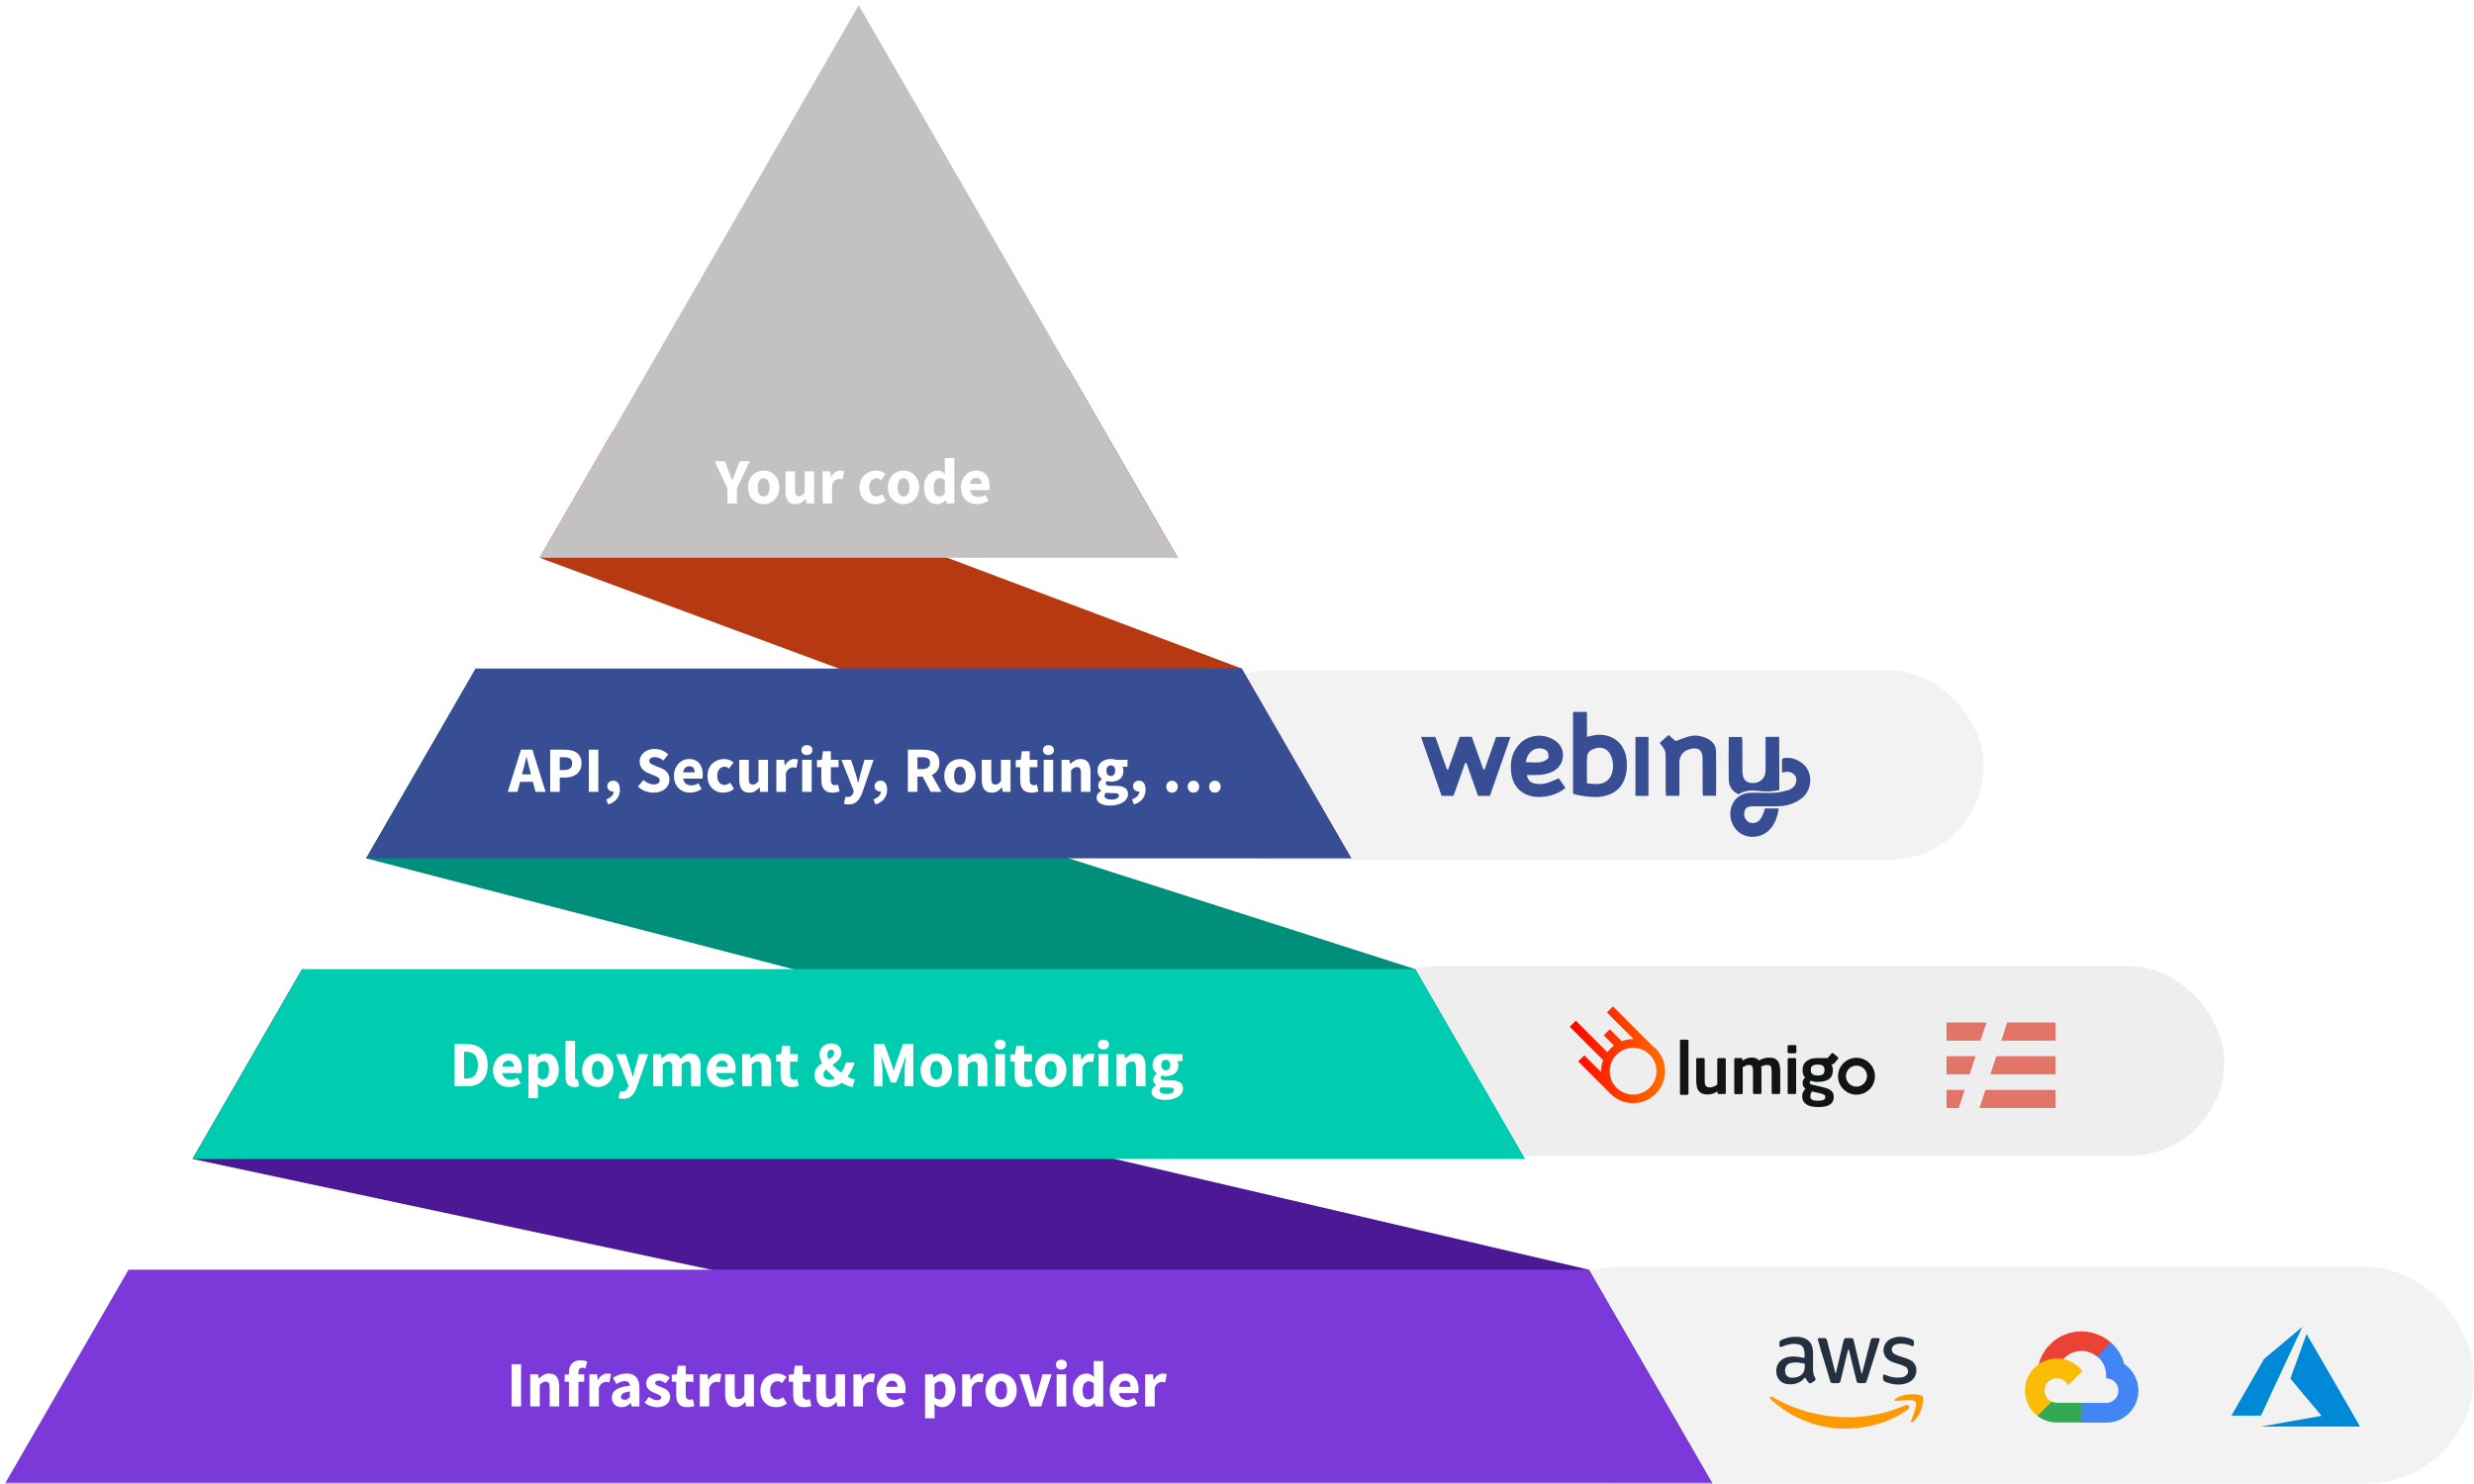 <svg width="535" height="321" viewBox="0 0 535 321" fill="none" xmlns="http://www.w3.org/2000/svg">
<rect x="0" width="535" height="321" fill="white"/>
<rect x="0" width="535" height="321" fill="white"/>
<mask id="mask0" mask-type="alpha" maskUnits="userSpaceOnUse" x="0" y="0" width="536" height="321">
<rect x="0" width="535" height="321" fill="white"/>
</mask>
<g mask="url(#mask0)">
<rect x="254" y="145" width="175" height="41" rx="20.5" fill="#F2F2F2"/>
<rect x="327" y="274" width="208" height="47" rx="23.5" fill="#F2F2F2"/>
<rect x="290" y="209" width="191" height="41" rx="20.5" fill="#EEEEEE"/>
<path fill-rule="evenodd" clip-rule="evenodd" d="M397.991 308.996C397.245 308.984 396.502 308.919 395.766 308.801C394.79 308.668 393.825 308.471 392.875 308.208C392.349 308.063 391.825 307.912 391.307 307.723C390.79 307.533 390.248 307.329 389.731 307.107C389.024 306.805 388.333 306.469 387.66 306.097C387.245 305.869 386.837 305.627 386.432 305.381C386.027 305.135 385.583 304.789 385.163 304.51C384.553 304.09 383.997 303.607 383.426 303.14C383.24 302.985 383.062 302.821 382.894 302.648C382.701 302.453 382.71 302.222 382.894 302.103C382.985 302.051 383.098 302.051 383.189 302.103C383.601 302.293 383.976 302.55 384.373 302.758C384.769 302.965 385.092 303.14 385.456 303.317C385.751 303.462 386.047 303.599 386.343 303.735C386.917 303.995 387.494 304.247 388.092 304.457C388.441 304.579 388.796 304.7 389.142 304.83C389.499 304.97 389.864 305.09 390.234 305.191C390.652 305.343 391.08 305.465 391.515 305.559C391.867 305.603 392.207 305.701 392.553 305.769C392.849 305.831 393.145 305.899 393.461 305.97C394.381 306.158 395.31 306.294 396.245 306.379C397.493 306.523 398.749 306.583 400.005 306.559C400.671 306.559 401.343 306.559 402.005 306.488C402.751 306.402 403.484 306.337 404.236 306.219C404.866 306.115 405.493 306 406.118 305.878C406.496 305.804 406.866 305.689 407.245 305.603C407.931 305.449 408.6 305.233 409.271 305.011C409.943 304.789 410.671 304.51 411.369 304.256C411.611 304.167 411.848 304.063 412.079 303.96C412.302 303.862 412.561 303.894 412.753 304.043C412.842 304.137 412.89 304.263 412.885 304.393C412.881 304.522 412.825 304.645 412.73 304.733C411.528 305.583 412.209 305.152 411.922 305.325C411.922 305.325 411.133 305.831 410.739 306.068C410.443 306.237 410.147 306.382 409.851 306.533C409.36 306.787 408.857 307.012 408.351 307.225C407.984 307.379 407.606 307.504 407.236 307.643C406.665 307.856 406.079 308.019 405.493 308.179C404.908 308.339 404.375 308.454 403.81 308.567C403.079 308.715 402.331 308.806 401.603 308.904C400.846 308.974 400.085 309.005 399.325 308.996H399.325C398.798 308.996 398.396 308.996 397.991 308.996Z" fill="#FB9A02"/>
<path fill-rule="evenodd" clip-rule="evenodd" d="M399.638 291.942C399.638 291.942 399.069 294.263 398.801 295.424C398.554 296.46 398.307 297.497 398.058 298.535C398.041 298.611 398.019 298.687 397.993 298.76C397.947 299.041 397.682 299.23 397.402 299.184C397.088 299.184 396.774 299.184 396.458 299.184C395.999 299.184 395.804 299.036 395.73 298.592C395.153 296.59 395.57 297.95 395.461 297.638C395.461 297.638 394.838 295.543 394.514 294.497C394.416 294.107 394.293 293.724 394.144 293.351C394.116 293.274 394.095 293.195 394.082 293.114C394.026 292.821 393.937 292.535 393.816 292.262C393.73 291.998 393.658 291.73 393.6 291.459C393.44 290.965 393.304 290.461 393.156 289.961C393.133 289.886 393.118 289.808 393.112 289.73C393.1 289.659 393.121 289.586 393.169 289.532C393.216 289.477 393.285 289.447 393.357 289.449C393.778 289.449 394.198 289.449 394.618 289.449C394.817 289.458 394.987 289.594 395.041 289.786C395.501 291.493 395.234 290.431 395.304 290.76C395.304 290.76 395.693 292.225 395.878 292.957C396.2 294.23 396.517 295.503 396.837 296.777C396.837 296.833 396.863 296.886 396.878 296.939C396.893 296.993 396.902 297.019 396.949 297.022C396.996 297.025 397.02 296.978 397.032 296.934L397.271 295.918C397.445 295.18 397.619 294.442 397.792 293.703C397.922 293.147 398.047 292.59 398.183 292.034C398.363 291.299 398.511 290.553 398.718 289.828C398.759 289.602 398.959 289.439 399.189 289.446C399.57 289.446 399.955 289.446 400.336 289.446C400.572 289.436 400.779 289.604 400.819 289.837C400.978 290.361 401.082 290.903 401.212 291.435C401.41 292.264 401.6 293.096 401.804 293.925L402.372 296.353C402.428 296.593 402.487 296.833 402.546 297.073C402.546 297.111 402.546 297.176 402.606 297.179C402.812 296.551 402.665 297.117 402.674 297.076C402.674 297.076 402.949 296.025 403.085 295.498L403.724 293.019C403.848 292.537 403.964 292.051 404.1 291.572C404.262 290.994 404.378 290.405 404.57 289.837C404.615 289.585 404.848 289.411 405.103 289.44C405.434 289.44 405.765 289.44 406.097 289.44C406.428 289.44 406.508 289.57 406.44 289.866C406.387 290.103 406.313 290.331 406.242 290.562L405.469 293.016L404.458 296.247C404.2 297.07 403.943 297.896 403.68 298.716C403.561 299.092 403.428 299.181 403.041 299.184C402.727 299.184 402.41 299.184 402.097 299.184C401.946 299.207 401.792 299.167 401.672 299.072C401.553 298.976 401.478 298.836 401.467 298.683C401.345 298.195 401.227 297.703 401.106 297.203C400.913 296.404 400.718 295.601 400.514 294.799C400.295 293.911 400.079 293.002 399.863 292.102C399.833 291.995 399.795 291.871 399.765 291.743C399.348 293.102 399.646 291.859 399.638 291.942Z" fill="#24303F"/>
<path fill-rule="evenodd" clip-rule="evenodd" d="M392.066 296.084C392.03 296.778 392.193 297.467 392.536 298.071C392.696 298.367 392.648 298.515 392.379 298.699C392.163 298.847 391.941 298.995 391.719 299.128C391.54 299.272 391.279 299.248 391.128 299.075C390.855 298.807 390.634 298.491 390.477 298.142C390.391 297.968 390.347 297.959 390.217 298.101C389.608 298.8 388.768 299.257 387.85 299.386C386.915 299.513 385.992 299.475 385.187 298.873C384.56 298.407 384.175 297.683 384.14 296.902C384.081 296.386 384.146 295.863 384.329 295.377C384.565 294.8 384.98 294.314 385.513 293.991C385.754 293.837 386.016 293.717 386.291 293.636C386.914 293.453 387.566 293.384 388.214 293.432C388.811 293.476 389.404 293.562 389.989 293.689C390.217 293.74 390.243 293.722 390.24 293.485C390.259 293.048 390.239 292.61 390.178 292.176C390.124 291.857 389.999 291.553 389.811 291.288C389.662 291.108 389.465 290.973 389.243 290.897C388.62 290.672 387.949 290.613 387.297 290.726C386.756 290.808 386.227 290.952 385.72 291.155C385.521 291.244 385.312 291.309 385.098 291.35C384.891 291.371 384.803 291.315 384.803 291.111C384.789 290.853 384.789 290.595 384.803 290.338C384.824 290.159 384.936 290.004 385.098 289.926C385.462 289.715 385.855 289.558 386.264 289.461C387.005 289.232 387.779 289.132 388.554 289.165C389.258 289.163 389.953 289.325 390.583 289.639C391.148 289.942 391.579 290.444 391.793 291.048C391.985 291.589 392.077 292.16 392.066 292.733V294.554L392.066 294.551C392.066 295.063 392.083 295.575 392.066 296.084ZM389.072 297.686C389.534 297.483 389.901 297.112 390.099 296.647C390.268 296.189 390.329 295.699 390.279 295.214C390.258 294.945 390.244 294.953 389.965 294.903C389.563 294.829 389.161 294.767 388.752 294.731C388.154 294.662 387.548 294.727 386.977 294.921C386.662 295.029 386.399 295.252 386.241 295.546C386.017 295.964 385.958 296.451 386.075 296.91C386.128 297.281 386.345 297.608 386.667 297.799C386.951 297.951 387.271 298.022 387.593 298.003H387.593C388.105 298.023 388.613 297.914 389.072 297.686Z" fill="#24303F"/>
<path fill-rule="evenodd" clip-rule="evenodd" d="M407.727 298.917C407.361 298.796 407.135 298.429 407.192 298.047C407.192 297.896 407.192 297.751 407.192 297.594C407.218 297.375 407.325 297.298 407.541 297.348C407.677 297.381 407.81 297.427 407.937 297.484C408.944 297.929 410.054 298.087 411.144 297.943C411.652 297.917 412.122 297.664 412.422 297.253C412.775 296.736 412.643 296.032 412.127 295.678C411.736 295.446 411.314 295.268 410.875 295.151C410.127 294.899 409.349 294.734 408.653 294.334C407.5 293.69 407.001 292.291 407.488 291.062C407.772 290.379 408.316 289.836 408.999 289.552C409.811 289.193 410.707 289.071 411.585 289.2C412.23 289.281 412.861 289.454 413.458 289.712C413.716 289.801 413.886 290.049 413.875 290.322C413.875 290.518 413.875 290.713 413.875 290.914C413.87 291.011 413.818 291.099 413.736 291.15C413.655 291.202 413.553 291.21 413.464 291.172C412.793 290.854 412.064 290.675 411.322 290.648C410.82 290.607 410.316 290.675 409.843 290.846C409.534 290.957 409.288 291.197 409.171 291.504C409.054 291.811 409.077 292.153 409.233 292.442C409.357 292.664 409.547 292.841 409.778 292.948C410.24 293.177 410.724 293.362 411.221 293.499C411.896 293.67 412.548 293.917 413.168 294.233C413.875 294.623 414.339 295.343 414.402 296.149C414.538 297.629 413.635 298.728 412.381 299.181C411.778 299.384 411.145 299.489 410.508 299.492H410.508C409.554 299.476 408.61 299.281 407.727 298.917Z" fill="#24303F"/>
<path fill-rule="evenodd" clip-rule="evenodd" d="M415.156 301.754C415.32 301.788 415.48 301.842 415.632 301.914C415.788 302.011 415.882 302.183 415.881 302.367C415.906 302.888 415.858 303.41 415.739 303.918C415.59 304.577 415.36 305.215 415.052 305.816C414.765 306.41 414.363 306.94 413.869 307.376C413.808 307.425 413.75 307.478 413.694 307.533C413.607 307.646 413.447 307.673 413.327 307.595C413.203 307.515 413.242 307.364 413.289 307.258C413.633 306.474 413.923 305.666 414.156 304.842C414.287 304.448 414.351 304.034 414.345 303.619C414.377 303.306 414.159 303.022 413.848 302.974C413.301 302.848 412.739 302.807 412.18 302.852C411.665 302.882 411.15 302.929 410.638 302.971C410.41 302.988 410.183 303.021 409.952 303.042C409.848 303.042 409.739 303.042 409.697 302.926C409.656 302.811 409.724 302.731 409.81 302.654C410.196 302.34 410.64 302.107 411.117 301.967C411.503 301.836 411.899 301.737 412.301 301.671C412.775 301.6 413.254 301.577 413.733 301.6C414.212 301.578 414.692 301.63 415.156 301.754Z" fill="#FB9A02"/>
<path fill-rule="evenodd" clip-rule="evenodd" d="M501.976 306.263L502.038 306.249L498.663 302.235C496.806 300.027 495.288 298.212 495.288 298.202C495.288 298.182 498.774 288.585 498.792 288.551C498.798 288.539 501.171 292.635 504.542 298.478C507.698 303.948 510.3 308.457 510.323 308.499L510.367 308.576L499.641 308.574L488.915 308.573C488.915 308.573 495.415 307.424 495.415 307.424C498.99 306.793 501.943 306.269 501.976 306.263ZM486.076 300.065L489.61 293.94L493.729 290.484C495.994 288.583 497.854 287.026 497.859 287.024C497.867 287.022 497.838 287.095 497.794 287.19C497.75 287.286 495.739 291.601 493.322 296.783L488.929 306.202L485.735 306.206C483.979 306.208 482.542 306.206 482.542 306.2C482.542 306.194 484.134 303.434 486.076 300.065Z" fill="#0089D6"/>
<path fill-rule="evenodd" clip-rule="evenodd" d="M454.213 293.418L456.345 291.286L456.45 290.38C452.481 286.879 446.424 287.258 442.923 291.225C441.949 292.327 441.244 293.638 440.858 295.058C441.096 294.961 441.359 294.945 441.606 295.014L445.87 294.31C445.87 294.31 446.087 293.951 446.2 293.972C448.096 291.889 451.288 291.647 453.479 293.418H453.465H454.213Z" fill="#EA4335"/>
<path fill-rule="evenodd" clip-rule="evenodd" d="M456.487 290.39L453.495 293.383C454.759 294.415 455.479 295.972 455.448 297.603V298.135C456.92 298.135 458.112 299.327 458.112 300.798C458.112 302.27 456.92 303.462 455.448 303.462H450.12L449.588 304.001V307.196L450.12 307.727H455.447C459.271 307.756 462.397 304.679 462.427 300.855C462.445 298.529 461.302 296.357 459.381 295.058C458.89 293.252 457.885 291.631 456.487 290.39Z" fill="#4285F4"/>
<path fill-rule="evenodd" clip-rule="evenodd" d="M450.114 307.692V303.428H444.787C444.407 303.428 444.033 303.345 443.687 303.187L442.939 303.42L440.793 305.552L440.605 306.299C441.809 307.21 443.277 307.7 444.787 307.692H450.114Z" fill="#34A853"/>
<path fill-rule="evenodd" clip-rule="evenodd" d="M437.9 300.829C437.912 302.966 438.909 304.976 440.605 306.278L443.693 303.19C442.353 302.584 441.757 301.006 442.362 299.667C442.968 298.328 444.546 297.729 445.887 298.335C446.478 298.601 446.949 299.076 447.217 299.666L450.306 296.578C448.992 294.857 446.949 293.851 444.787 293.861C440.96 293.884 437.879 297.002 437.9 300.829Z" fill="#FBBC05"/>
<path fill-rule="evenodd" clip-rule="evenodd" d="M372.955 236.645H371.685C371.604 236.645 371.544 236.625 371.483 236.564C371.423 236.504 371.402 236.444 371.402 236.383V236.061C371.04 236.302 370.697 236.464 370.374 236.585C370.052 236.685 369.669 236.746 369.225 236.746C368.883 236.746 368.56 236.706 368.258 236.605C367.975 236.504 367.713 236.363 367.512 236.161C367.25 235.899 367.068 235.557 366.967 235.153C366.867 234.73 366.806 234.226 366.806 233.662V229.146C366.806 229.065 366.826 229.005 366.887 228.944C366.947 228.884 367.008 228.864 367.088 228.864H368.358C368.439 228.864 368.5 228.884 368.56 228.944C368.62 229.005 368.641 229.065 368.641 229.146V233.662C368.641 234.004 368.661 234.287 368.701 234.488C368.741 234.69 368.822 234.851 368.963 234.972C369.064 235.053 369.185 235.113 369.306 235.153C369.427 235.194 369.608 235.214 369.81 235.214C369.931 235.214 370.072 235.194 370.213 235.153C370.354 235.113 370.495 235.073 370.636 235.012C370.777 234.952 370.898 234.891 371.019 234.831C371.14 234.77 371.261 234.71 371.362 234.649V229.166C371.362 229.086 371.382 229.025 371.443 228.965C371.503 228.904 371.564 228.884 371.644 228.884H372.914C372.995 228.884 373.055 228.904 373.116 228.965C373.176 229.025 373.197 229.086 373.197 229.166V236.383C373.237 236.444 373.197 236.524 373.156 236.564C373.096 236.625 373.035 236.645 372.955 236.645Z" fill="#101415"/>
<path fill-rule="evenodd" clip-rule="evenodd" d="M384.667 236.645H383.397C383.316 236.645 383.256 236.605 383.195 236.564C383.135 236.504 383.115 236.444 383.115 236.363V231.686C383.115 231.424 383.094 231.202 383.074 231.041C383.034 230.88 382.994 230.739 382.913 230.638C382.832 230.537 382.732 230.456 382.611 230.416C382.49 230.376 382.328 230.355 382.127 230.355C382.006 230.355 381.804 230.376 381.583 230.436C381.341 230.476 381.099 230.577 380.857 230.698C380.877 230.859 380.897 231.021 380.897 231.182C380.917 231.343 380.917 231.525 380.917 231.686V236.363C380.917 236.444 380.897 236.504 380.837 236.564C380.776 236.625 380.716 236.645 380.635 236.645H379.365C379.284 236.645 379.224 236.605 379.163 236.564C379.103 236.504 379.083 236.444 379.083 236.363V231.686C379.083 231.424 379.063 231.202 379.043 231.041C379.022 230.88 378.962 230.739 378.901 230.638C378.841 230.537 378.74 230.456 378.619 230.416C378.498 230.376 378.337 230.355 378.135 230.355C377.853 230.355 377.43 230.517 376.865 230.819V236.383C376.865 236.464 376.845 236.524 376.785 236.585C376.724 236.645 376.664 236.665 376.583 236.665H375.313C375.232 236.665 375.172 236.625 375.112 236.585C375.051 236.524 375.031 236.464 375.031 236.383V229.146C375.031 229.065 375.051 229.005 375.112 228.944C375.172 228.884 375.232 228.864 375.313 228.864H376.523C376.603 228.864 376.664 228.884 376.724 228.944C376.785 229.005 376.805 229.065 376.805 229.146V229.428C377.107 229.247 377.389 229.085 377.692 228.965C377.994 228.823 378.357 228.763 378.78 228.763C379.184 228.763 379.506 228.823 379.768 228.924C380.03 229.045 380.232 229.186 380.393 229.388C380.736 229.186 381.099 229.045 381.441 228.924C381.784 228.823 382.207 228.763 382.671 228.763C383.135 228.763 383.518 228.844 383.82 228.985C384.123 229.146 384.344 229.348 384.526 229.61C384.687 229.872 384.808 230.174 384.868 230.517C384.929 230.859 384.969 231.242 384.969 231.646V236.343C384.949 236.444 384.929 236.504 384.868 236.564C384.808 236.625 384.748 236.645 384.667 236.645Z" fill="#101415"/>
<path fill-rule="evenodd" clip-rule="evenodd" d="M388.376 227.755C388.316 227.815 388.255 227.836 388.175 227.836H386.844C386.764 227.836 386.703 227.815 386.643 227.755C386.582 227.694 386.562 227.634 386.562 227.553V226.344C386.562 226.263 386.602 226.203 386.643 226.142C386.703 226.082 386.764 226.062 386.844 226.062H388.175C388.255 226.062 388.316 226.082 388.376 226.142C388.437 226.203 388.457 226.263 388.457 226.344V227.553C388.457 227.634 388.437 227.694 388.376 227.755ZM388.336 236.564C388.275 236.625 388.215 236.645 388.134 236.645H386.864C386.784 236.645 386.723 236.605 386.663 236.564C386.602 236.504 386.582 236.444 386.582 236.363V229.146C386.582 229.065 386.602 229.005 386.663 228.944C386.723 228.884 386.784 228.864 386.864 228.864H388.134C388.215 228.864 388.275 228.884 388.336 228.944C388.396 229.005 388.417 229.065 388.417 229.146V236.363C388.417 236.444 388.396 236.504 388.336 236.564Z" fill="#101415"/>
<path fill-rule="evenodd" clip-rule="evenodd" d="M348.804 217.696L347.494 219.006L353.259 224.771H353.037C352.251 224.792 351.485 224.933 350.76 225.195L350.699 225.215L350.679 225.215L348.119 222.635L346.808 223.945L349.026 226.162L348.945 226.223C348.461 226.586 348.038 227.029 347.655 227.513L347.595 227.594L347.554 227.573L340.761 220.78L339.45 222.09L346.687 229.327L346.647 229.368C346.385 230.113 346.244 230.9 346.244 231.686V231.908L346.083 231.746L342.595 228.279L341.285 229.589L348.139 236.443C349.469 237.855 351.243 238.621 353.158 238.621C356.968 238.621 360.073 235.516 360.073 231.706C360.093 229.489 359.005 227.372 357.19 226.082L348.804 217.696ZM349.631 235.335L349.57 235.274L349.429 235.133C348.562 234.185 348.099 232.976 348.099 231.706C348.099 228.904 350.377 226.646 353.159 226.646C355.961 226.646 358.219 228.924 358.219 231.706C358.239 234.488 355.961 236.766 353.159 236.766C351.828 236.766 350.578 236.262 349.631 235.335Z" fill="url(#paint0_linear)"/>
<path fill-rule="evenodd" clip-rule="evenodd" d="M364.871 236.826H363.581C363.5 236.826 363.44 236.806 363.379 236.746C363.319 236.685 363.298 236.625 363.298 236.544V225.175C363.298 225.094 363.319 225.033 363.379 224.973C363.44 224.912 363.5 224.892 363.581 224.892H364.871C364.951 224.892 365.012 224.912 365.052 224.973C365.113 225.033 365.133 225.094 365.133 225.175V236.544C365.133 236.625 365.113 236.685 365.052 236.746C365.012 236.806 364.931 236.826 364.871 236.826Z" fill="#101415"/>
<path fill-rule="evenodd" clip-rule="evenodd" d="M397.468 232.795C397.468 230.597 399.262 228.803 401.46 228.803C403.657 228.803 405.451 230.597 405.451 232.795C405.471 234.992 403.677 236.786 401.46 236.786C399.262 236.786 397.468 234.992 397.468 232.795ZM399.182 232.775C399.182 234.024 400.21 235.053 401.459 235.053C402.709 235.053 403.737 234.024 403.737 232.775C403.737 231.525 402.73 230.497 401.459 230.497C400.21 230.497 399.182 231.525 399.182 232.775Z" fill="#101415"/>
<path fill-rule="evenodd" clip-rule="evenodd" d="M396.44 227.835C396.379 227.795 396.319 227.775 396.238 227.775C396.158 227.775 396.097 227.815 396.057 227.876L395.23 228.863H393.073C392.469 228.863 391.965 228.924 391.561 229.065C391.158 229.206 390.816 229.388 390.553 229.609C390.291 229.851 390.11 230.113 389.989 230.416C389.868 230.718 389.808 231.041 389.808 231.383V231.484C389.808 231.827 389.848 232.129 389.929 232.391C390.009 232.653 390.17 232.875 390.372 233.097C390.191 233.218 390.049 233.399 389.949 233.601C389.848 233.802 389.808 234.004 389.808 234.226V234.246C389.808 234.488 389.868 234.73 389.969 234.952C390.09 235.173 390.231 235.355 390.432 235.516C390.211 235.718 390.029 235.939 389.908 236.222C389.787 236.484 389.727 236.766 389.727 237.048V237.169C389.727 237.895 390.009 238.459 390.594 238.862C391.178 239.266 392.025 239.467 393.154 239.467C394.343 239.467 395.19 239.286 395.734 238.923C396.279 238.56 396.541 238.016 396.541 237.31V237.209C396.541 236.846 396.46 236.544 396.319 236.302C396.178 236.06 395.976 235.879 395.694 235.718C395.432 235.556 395.109 235.435 394.726 235.314C394.343 235.214 393.92 235.093 393.456 234.992L391.823 234.609C391.662 234.568 391.541 234.528 391.461 234.448C391.38 234.387 391.34 234.286 391.34 234.145C391.34 234.004 391.42 233.883 391.582 233.782C391.723 233.843 391.924 233.883 392.166 233.944C392.408 234.004 392.731 234.024 393.093 234.024C394.142 234.024 394.948 233.823 395.513 233.419C396.077 233.016 396.359 232.371 396.359 231.504V231.404C396.359 231.162 396.319 230.96 396.279 230.799C396.218 230.637 396.137 230.456 396.017 230.315L396.48 230.134C396.561 230.093 396.621 230.073 396.641 230.033C396.662 230.033 396.662 230.013 396.662 229.992L397.468 229.045C397.508 228.984 397.528 228.924 397.528 228.843C397.508 228.763 397.488 228.702 397.428 228.662L396.44 227.835ZM391.602 236.484C391.662 236.363 391.743 236.221 391.844 236.08L393.074 236.363C393.436 236.443 393.719 236.524 393.94 236.584C394.162 236.645 394.323 236.725 394.444 236.786C394.565 236.846 394.626 236.907 394.666 236.987C394.707 237.048 394.707 237.129 394.707 237.189V237.29C394.707 237.411 394.686 237.532 394.646 237.633C394.606 237.733 394.525 237.814 394.424 237.874C394.303 237.935 394.142 237.995 393.94 238.036C393.739 238.076 393.477 238.096 393.134 238.096C392.812 238.096 392.55 238.076 392.328 238.036C392.106 237.995 391.945 237.935 391.824 237.854C391.703 237.774 391.622 237.673 391.562 237.572C391.501 237.451 391.481 237.33 391.481 237.189V237.048H391.501C391.501 236.806 391.542 236.604 391.602 236.484ZM394.243 232.351C394.041 232.532 393.638 232.633 393.073 232.633C392.751 232.633 392.489 232.593 392.307 232.532C392.106 232.472 391.965 232.391 391.864 232.27C391.763 232.169 391.682 232.048 391.642 231.907C391.602 231.786 391.582 231.645 391.582 231.524V231.423C391.582 231.262 391.602 231.101 391.642 230.96C391.682 230.819 391.763 230.698 391.884 230.597C391.985 230.496 392.146 230.416 392.348 230.355C392.549 230.295 392.791 230.274 393.073 230.274C393.376 230.274 393.618 230.295 393.799 230.355C394.001 230.416 394.142 230.496 394.263 230.597C394.384 230.698 394.444 230.819 394.485 230.96C394.525 231.101 394.545 231.262 394.545 231.423V231.544C394.545 231.887 394.444 232.169 394.243 232.351Z" fill="#101415"/>
<path fill-rule="evenodd" clip-rule="evenodd" d="M423.574 239.684L424.864 235.759H420.938V239.684H423.574Z" fill="#E27567"/>
<path fill-rule="evenodd" clip-rule="evenodd" d="M444.491 239.684V235.759H429.35L428.06 239.684H444.491Z" fill="#E27567"/>
<path fill-rule="evenodd" clip-rule="evenodd" d="M425.929 232.394L427.219 228.468H420.938V232.394H425.929Z" fill="#E27567"/>
<path fill-rule="evenodd" clip-rule="evenodd" d="M444.491 232.394V228.468H431.705L430.415 232.394H444.491Z" fill="#E27567"/>
<path fill-rule="evenodd" clip-rule="evenodd" d="M420.938 221.178V225.104H428.284L429.574 221.178H420.938Z" fill="#E27567"/>
<path fill-rule="evenodd" clip-rule="evenodd" d="M432.771 225.104H444.491V221.178H434.06L432.771 225.104Z" fill="#E27567"/>
<path fill-rule="evenodd" clip-rule="evenodd" d="M356.479 172.152V159.406H353.664V172.152H356.479ZM381.795 166.689C381.786 168.278 380.656 169.396 379.102 169.382C377.533 169.37 376.805 168.574 376.794 166.806C376.78 164.715 376.794 162.621 376.785 160.53C376.782 160.15 376.72 159.771 376.685 159.409H373.935C373.887 159.523 373.838 159.583 373.838 159.643C373.83 162.629 373.781 165.622 373.838 168.609C373.867 170.064 374.552 171.202 375.986 171.812C377.456 170.834 379.082 170.919 380.711 171.119C382.04 171.285 383.341 171.193 384.77 170.905C384.759 167.054 384.802 163.231 384.742 159.391H381.797C381.797 161.908 381.803 164.298 381.795 166.689ZM365.429 159.246C364.39 159.491 363.4 159.939 362.359 160.31C361.908 159.919 361.392 159.474 360.827 158.981C360.122 159.614 359.512 160.159 358.904 160.704C360.205 162.335 360.205 162.335 360.205 164.461C360.205 166.652 360.205 168.845 360.208 171.036C360.208 171.39 360.239 171.747 360.259 172.146H363.164V165.006C363.164 163.454 363.974 162.413 365.486 162.022C367.254 161.565 368.179 162.264 368.184 164.084C368.193 166.406 368.184 168.731 368.19 171.056C368.19 171.41 368.224 171.764 368.244 172.123H371.103C371.103 168.831 371.16 165.613 371.077 162.398C371.043 161.16 370.25 160.25 369.111 159.725C367.936 159.183 366.684 158.949 365.429 159.246ZM329.978 164.889C330.098 163.117 331.487 161.765 332.988 161.868C334.397 161.965 334.942 162.535 334.845 163.964C333.418 165.399 331.647 164.792 329.978 164.889ZM331.963 169.496C330.896 169.282 330.383 168.771 330.18 167.645C330.788 167.645 331.375 167.642 331.96 167.645C333.341 167.659 334.682 167.465 335.914 166.809C338.433 165.465 338.744 161.988 336.465 160.322C334.048 158.553 330.442 158.704 328.354 161.189C326.791 163.052 326.486 165.231 326.859 167.565C327.167 169.47 328.152 170.911 329.866 171.77C332.302 172.991 336.396 172.343 338.524 170.42C338.048 169.73 337.566 169.031 337.089 168.335C336.368 168.649 335.737 168.94 335.092 169.194C334.082 169.596 333.036 169.713 331.963 169.496ZM385.352 164.196V167.1C385.743 167.037 386.066 166.96 386.391 166.94C387.207 166.889 388.005 167.331 388.296 167.967C388.625 168.68 388.436 169.698 387.809 170.249C387.492 170.526 387.115 170.805 386.719 170.911C385.766 171.165 384.79 171.439 383.812 171.479C382.023 171.556 380.226 171.439 378.434 171.493C376.985 171.538 375.622 172.28 374.869 173.518C373.562 175.669 374.175 178.653 376.149 180.102C378.066 181.509 380.925 181.258 382.622 179.512C383.846 178.254 384.374 176.685 384.651 174.882H381.658C381.555 175.207 381.464 175.592 381.316 175.955C381.153 176.351 380.985 176.756 380.745 177.107C380.152 177.974 379.085 178.26 378.198 177.84C377.496 177.509 377.034 176.548 377.188 175.741C377.376 174.751 377.884 174.4 379.173 174.397C380.999 174.391 382.825 174.454 384.648 174.394C386.474 174.331 388.179 173.806 389.637 172.654C391.357 171.296 391.945 168.837 391.063 166.8C390.251 164.923 387.991 163.671 385.92 163.962C385.735 163.987 385.564 164.104 385.352 164.196ZM343.186 169.442C343.186 167.448 343.112 165.525 343.217 163.611C343.269 162.661 344.096 162.133 344.954 161.888C345.956 161.6 346.94 161.683 347.724 162.499C349.06 163.894 349.211 166.8 348.038 168.344C347.277 169.345 346.204 169.602 345.037 169.596C344.475 169.593 343.913 169.505 343.186 169.442ZM343.18 159.395V154H340.165V171.685C341.517 172.155 344.258 172.497 345.631 172.386C348.911 172.121 350.988 170.464 351.63 167.391C351.858 166.31 351.869 165.132 351.71 164.036C351.233 160.739 348.737 158.756 345.431 158.95C344.715 158.993 344.01 159.224 343.18 159.395ZM321.037 166.437H320.772C319.939 164.081 319.103 161.728 318.27 159.377H315.671C314.827 161.753 313.991 164.107 313.155 166.463H312.912C312.065 164.084 311.218 161.705 310.399 159.408H307.295C308.805 163.73 310.277 167.944 311.749 172.157H314.31L316.846 165.028H317.103C317.95 167.419 318.795 169.812 319.625 172.152H322.192C323.67 167.921 325.142 163.705 326.646 159.397H323.539C322.709 161.739 321.873 164.087 321.037 166.437Z" fill="#374E94"/>
<path fill-rule="evenodd" clip-rule="evenodd" d="M65.328 209.63L41.624 250.687L370.306 320.907L343.599 274.65L65.328 209.63Z" fill="#4C1895"/>
<path fill-rule="evenodd" clip-rule="evenodd" d="M102.867 144.61L79.162 185.669L329.743 250.687L306.039 209.63L102.867 144.61Z" fill="#008F7B"/>
<path fill-rule="evenodd" clip-rule="evenodd" d="M193.893 55.628H154.241L254.687 120.648L230.983 79.591L193.893 55.628Z" fill="#780068"/>
<path fill-rule="evenodd" clip-rule="evenodd" d="M132.432 93.403L116.702 120.648L292.225 185.667L268.521 144.61L132.432 93.403Z" fill="#B63912"/>
<path fill-rule="evenodd" clip-rule="evenodd" d="M306.061 209.63L329.764 250.687H41.624L65.328 209.63H306.061Z" fill="#00CCB0"/>
<path fill-rule="evenodd" clip-rule="evenodd" d="M27.788 274.65H343.599L370.306 320.907H1.082L27.788 274.65Z" fill="#7B39D9"/>
<path fill-rule="evenodd" clip-rule="evenodd" d="M268.521 144.61L292.226 185.668H79.163L102.867 144.61H268.521Z" fill="#374E94"/>
<path fill-rule="evenodd" clip-rule="evenodd" d="M140.406 79.591L185.694 1.149L230.982 79.591L254.687 120.647H116.702L140.406 79.591Z" fill="#C3C1C1"/>
<path d="M157.309 108.893V105.645L154.551 99.765H156.763L157.575 101.865C157.706 102.211 157.827 102.547 157.939 102.873C158.06 103.191 158.186 103.527 158.317 103.881H158.373C158.504 103.527 158.63 103.191 158.751 102.873C158.882 102.547 159.012 102.211 159.143 101.865L159.969 99.765H162.125L159.367 105.645V108.893H157.309ZM165.145 109.061C164.706 109.061 164.281 108.982 163.871 108.823C163.46 108.655 163.096 108.417 162.779 108.109C162.471 107.801 162.223 107.423 162.037 106.975C161.85 106.518 161.757 106 161.757 105.421C161.757 104.843 161.85 104.329 162.037 103.881C162.223 103.424 162.471 103.041 162.779 102.733C163.096 102.425 163.46 102.192 163.871 102.033C164.281 101.865 164.706 101.781 165.145 101.781C165.583 101.781 166.003 101.865 166.405 102.033C166.815 102.192 167.175 102.425 167.483 102.733C167.8 103.041 168.052 103.424 168.239 103.881C168.425 104.329 168.519 104.843 168.519 105.421C168.519 106 168.425 106.518 168.239 106.975C168.052 107.423 167.8 107.801 167.483 108.109C167.175 108.417 166.815 108.655 166.405 108.823C166.003 108.982 165.583 109.061 165.145 109.061ZM165.145 107.395C165.565 107.395 165.882 107.218 166.097 106.863C166.311 106.509 166.419 106.028 166.419 105.421C166.419 104.815 166.311 104.334 166.097 103.979C165.882 103.625 165.565 103.447 165.145 103.447C164.715 103.447 164.393 103.625 164.179 103.979C163.973 104.334 163.871 104.815 163.871 105.421C163.871 106.028 163.973 106.509 164.179 106.863C164.393 107.218 164.715 107.395 165.145 107.395ZM172.014 109.061C171.258 109.061 170.708 108.814 170.362 108.319C170.026 107.825 169.858 107.139 169.858 106.261V101.949H171.916V105.995C171.916 106.499 171.986 106.845 172.126 107.031C172.266 107.218 172.486 107.311 172.784 107.311C173.046 107.311 173.265 107.251 173.442 107.129C173.62 107.008 173.811 106.812 174.016 106.541V101.949H176.074V108.893H174.394L174.24 107.927H174.198C173.9 108.282 173.578 108.562 173.232 108.767C172.896 108.963 172.49 109.061 172.014 109.061ZM177.885 108.893V101.949H179.565L179.705 103.167H179.761C180.013 102.691 180.317 102.341 180.671 102.117C181.026 101.893 181.381 101.781 181.735 101.781C181.931 101.781 182.09 101.795 182.211 101.823C182.342 101.842 182.459 101.875 182.561 101.921L182.225 103.699C182.095 103.662 181.973 103.634 181.861 103.615C181.749 103.597 181.619 103.587 181.469 103.587C181.208 103.587 180.933 103.681 180.643 103.867C180.363 104.054 180.13 104.385 179.943 104.861V108.893H177.885ZM189.29 109.061C188.805 109.061 188.352 108.982 187.932 108.823C187.522 108.655 187.162 108.417 186.854 108.109C186.546 107.801 186.304 107.423 186.126 106.975C185.949 106.518 185.86 106 185.86 105.421C185.86 104.843 185.958 104.329 186.154 103.881C186.35 103.424 186.612 103.041 186.938 102.733C187.274 102.425 187.662 102.192 188.1 102.033C188.539 101.865 188.996 101.781 189.472 101.781C189.902 101.781 190.28 101.851 190.606 101.991C190.942 102.131 191.241 102.309 191.502 102.523L190.536 103.853C190.21 103.583 189.897 103.447 189.598 103.447C189.094 103.447 188.698 103.625 188.408 103.979C188.119 104.334 187.974 104.815 187.974 105.421C187.974 106.028 188.119 106.509 188.408 106.863C188.707 107.218 189.08 107.395 189.528 107.395C189.752 107.395 189.967 107.349 190.172 107.255C190.387 107.153 190.588 107.031 190.774 106.891L191.586 108.235C191.241 108.534 190.868 108.749 190.466 108.879C190.065 109.001 189.673 109.061 189.29 109.061ZM195.387 109.061C194.948 109.061 194.524 108.982 194.113 108.823C193.702 108.655 193.338 108.417 193.021 108.109C192.713 107.801 192.466 107.423 192.279 106.975C192.092 106.518 191.999 106 191.999 105.421C191.999 104.843 192.092 104.329 192.279 103.881C192.466 103.424 192.713 103.041 193.021 102.733C193.338 102.425 193.702 102.192 194.113 102.033C194.524 101.865 194.948 101.781 195.387 101.781C195.826 101.781 196.246 101.865 196.647 102.033C197.058 102.192 197.417 102.425 197.725 102.733C198.042 103.041 198.294 103.424 198.481 103.881C198.668 104.329 198.761 104.843 198.761 105.421C198.761 106 198.668 106.518 198.481 106.975C198.294 107.423 198.042 107.801 197.725 108.109C197.417 108.417 197.058 108.655 196.647 108.823C196.246 108.982 195.826 109.061 195.387 109.061ZM195.387 107.395C195.807 107.395 196.124 107.218 196.339 106.863C196.554 106.509 196.661 106.028 196.661 105.421C196.661 104.815 196.554 104.334 196.339 103.979C196.124 103.625 195.807 103.447 195.387 103.447C194.958 103.447 194.636 103.625 194.421 103.979C194.216 104.334 194.113 104.815 194.113 105.421C194.113 106.028 194.216 106.509 194.421 106.863C194.636 107.218 194.958 107.395 195.387 107.395ZM202.649 109.061C202.219 109.061 201.827 108.977 201.473 108.809C201.127 108.641 200.829 108.403 200.577 108.095C200.334 107.778 200.143 107.395 200.003 106.947C199.872 106.499 199.807 105.991 199.807 105.421C199.807 104.852 199.886 104.343 200.045 103.895C200.213 103.447 200.427 103.069 200.689 102.761C200.959 102.444 201.267 102.201 201.613 102.033C201.967 101.865 202.327 101.781 202.691 101.781C203.083 101.781 203.405 101.847 203.657 101.977C203.909 102.108 204.156 102.285 204.399 102.509L204.315 101.445V99.079H206.373V108.893H204.693L204.553 108.207H204.497C204.254 108.45 203.969 108.655 203.643 108.823C203.316 108.982 202.985 109.061 202.649 109.061ZM203.181 107.381C203.405 107.381 203.605 107.335 203.783 107.241C203.969 107.148 204.147 106.985 204.315 106.751V103.909C204.128 103.741 203.937 103.625 203.741 103.559C203.545 103.494 203.353 103.461 203.167 103.461C202.84 103.461 202.551 103.62 202.299 103.937C202.047 104.245 201.921 104.731 201.921 105.393C201.921 106.084 202.028 106.588 202.243 106.905C202.467 107.223 202.779 107.381 203.181 107.381ZM211.304 109.061C210.809 109.061 210.347 108.982 209.918 108.823C209.489 108.655 209.115 108.417 208.798 108.109C208.481 107.792 208.233 107.409 208.056 106.961C207.879 106.513 207.79 106 207.79 105.421C207.79 104.861 207.883 104.357 208.07 103.909C208.257 103.452 208.499 103.069 208.798 102.761C209.106 102.444 209.456 102.201 209.848 102.033C210.24 101.865 210.646 101.781 211.066 101.781C211.561 101.781 211.99 101.865 212.354 102.033C212.727 102.201 213.035 102.435 213.278 102.733C213.53 103.032 213.717 103.387 213.838 103.797C213.959 104.199 214.02 104.637 214.02 105.113C214.02 105.3 214.011 105.477 213.992 105.645C213.973 105.813 213.955 105.939 213.936 106.023H209.778C209.871 106.527 210.077 106.901 210.394 107.143C210.721 107.377 211.117 107.493 211.584 107.493C212.079 107.493 212.578 107.339 213.082 107.031L213.768 108.277C213.413 108.52 213.017 108.711 212.578 108.851C212.149 108.991 211.724 109.061 211.304 109.061ZM209.764 104.665H212.27C212.27 104.273 212.181 103.956 212.004 103.713C211.827 103.471 211.528 103.349 211.108 103.349C210.781 103.349 210.492 103.457 210.24 103.671C209.997 103.886 209.839 104.217 209.764 104.665Z" fill="white"/>
<path d="M98.305 234.974V225.846H100.881C101.581 225.846 102.211 225.935 102.771 226.112C103.331 226.29 103.811 226.565 104.213 226.938C104.614 227.302 104.922 227.769 105.137 228.338C105.351 228.908 105.459 229.584 105.459 230.368C105.459 231.152 105.351 231.834 105.137 232.412C104.922 232.991 104.619 233.472 104.227 233.854C103.835 234.228 103.363 234.508 102.813 234.694C102.271 234.881 101.665 234.974 100.993 234.974H98.305ZM100.363 233.308H100.755C101.147 233.308 101.501 233.257 101.819 233.154C102.136 233.052 102.407 232.888 102.631 232.664C102.855 232.431 103.027 232.128 103.149 231.754C103.279 231.381 103.345 230.919 103.345 230.368C103.345 229.827 103.279 229.374 103.149 229.01C103.027 228.637 102.855 228.343 102.631 228.128C102.407 227.904 102.136 227.746 101.819 227.652C101.501 227.559 101.147 227.512 100.755 227.512H100.363V233.308ZM110.131 235.142C109.637 235.142 109.175 235.063 108.745 234.904C108.316 234.736 107.943 234.498 107.625 234.19C107.308 233.873 107.061 233.49 106.883 233.042C106.706 232.594 106.617 232.081 106.617 231.502C106.617 230.942 106.711 230.438 106.897 229.99C107.084 229.533 107.327 229.15 107.625 228.842C107.933 228.525 108.283 228.282 108.675 228.114C109.067 227.946 109.473 227.862 109.893 227.862C110.388 227.862 110.817 227.946 111.181 228.114C111.555 228.282 111.863 228.516 112.105 228.814C112.357 229.113 112.544 229.468 112.665 229.878C112.787 230.28 112.847 230.718 112.847 231.194C112.847 231.381 112.838 231.558 112.819 231.726C112.801 231.894 112.782 232.02 112.763 232.104H108.605C108.699 232.608 108.904 232.982 109.221 233.224C109.548 233.458 109.945 233.574 110.411 233.574C110.906 233.574 111.405 233.42 111.909 233.112L112.595 234.358C112.241 234.601 111.844 234.792 111.405 234.932C110.976 235.072 110.551 235.142 110.131 235.142ZM108.591 230.746H111.097C111.097 230.354 111.009 230.037 110.831 229.794C110.654 229.552 110.355 229.43 109.935 229.43C109.609 229.43 109.319 229.538 109.067 229.752C108.825 229.967 108.666 230.298 108.591 230.746ZM114.269 237.55V228.03H115.949L116.089 228.716H116.145C116.416 228.474 116.719 228.273 117.055 228.114C117.401 227.946 117.755 227.862 118.119 227.862C118.539 227.862 118.917 227.946 119.253 228.114C119.589 228.282 119.874 228.52 120.107 228.828C120.341 229.136 120.518 229.51 120.639 229.948C120.77 230.378 120.835 230.858 120.835 231.39C120.835 231.988 120.751 232.52 120.583 232.986C120.425 233.444 120.205 233.836 119.925 234.162C119.655 234.48 119.342 234.722 118.987 234.89C118.642 235.058 118.283 235.142 117.909 235.142C117.611 235.142 117.321 235.082 117.041 234.96C116.761 234.83 116.5 234.648 116.257 234.414L116.327 235.52V237.55H114.269ZM117.433 233.462C117.788 233.462 118.091 233.304 118.343 232.986C118.595 232.66 118.721 232.137 118.721 231.418C118.721 230.168 118.32 229.542 117.517 229.542C117.116 229.542 116.719 229.752 116.327 230.172V233.014C116.514 233.182 116.701 233.299 116.887 233.364C117.074 233.43 117.256 233.462 117.433 233.462ZM124.185 235.142C123.83 235.142 123.532 235.086 123.289 234.974C123.046 234.862 122.85 234.708 122.701 234.512C122.561 234.307 122.458 234.064 122.393 233.784C122.328 233.495 122.295 233.173 122.295 232.818V225.16H124.353V232.902C124.353 233.117 124.39 233.266 124.465 233.35C124.549 233.434 124.633 233.476 124.717 233.476C124.764 233.476 124.801 233.476 124.829 233.476C124.866 233.476 124.913 233.467 124.969 233.448L125.221 234.974C125.109 235.021 124.964 235.058 124.787 235.086C124.619 235.124 124.418 235.142 124.185 235.142ZM129.283 235.142C128.844 235.142 128.419 235.063 128.009 234.904C127.598 234.736 127.234 234.498 126.917 234.19C126.609 233.882 126.361 233.504 126.175 233.056C125.988 232.599 125.895 232.081 125.895 231.502C125.895 230.924 125.988 230.41 126.175 229.962C126.361 229.505 126.609 229.122 126.917 228.814C127.234 228.506 127.598 228.273 128.009 228.114C128.419 227.946 128.844 227.862 129.283 227.862C129.721 227.862 130.141 227.946 130.543 228.114C130.953 228.273 131.313 228.506 131.621 228.814C131.938 229.122 132.19 229.505 132.377 229.962C132.563 230.41 132.657 230.924 132.657 231.502C132.657 232.081 132.563 232.599 132.377 233.056C132.19 233.504 131.938 233.882 131.621 234.19C131.313 234.498 130.953 234.736 130.543 234.904C130.141 235.063 129.721 235.142 129.283 235.142ZM129.283 233.476C129.703 233.476 130.02 233.299 130.235 232.944C130.449 232.59 130.557 232.109 130.557 231.502C130.557 230.896 130.449 230.415 130.235 230.06C130.02 229.706 129.703 229.528 129.283 229.528C128.853 229.528 128.531 229.706 128.317 230.06C128.111 230.415 128.009 230.896 128.009 231.502C128.009 232.109 128.111 232.59 128.317 232.944C128.531 233.299 128.853 233.476 129.283 233.476ZM134.727 237.69C134.512 237.69 134.33 237.676 134.181 237.648C134.032 237.63 133.887 237.597 133.747 237.55L134.111 235.982C134.176 236.001 134.251 236.02 134.335 236.038C134.419 236.057 134.498 236.066 134.573 236.066C134.918 236.066 135.184 235.982 135.371 235.814C135.558 235.646 135.698 235.427 135.791 235.156L135.889 234.792L133.215 228.03H135.287L136.281 231.012C136.384 231.33 136.477 231.652 136.561 231.978C136.645 232.305 136.734 232.641 136.827 232.986H136.883C136.958 232.66 137.032 232.333 137.107 232.006C137.191 231.67 137.275 231.339 137.359 231.012L138.199 228.03H140.173L137.765 235.044C137.597 235.483 137.42 235.866 137.233 236.192C137.056 236.528 136.846 236.804 136.603 237.018C136.37 237.242 136.099 237.41 135.791 237.522C135.492 237.634 135.138 237.69 134.727 237.69ZM141.258 234.974V228.03H142.938L143.078 228.926H143.134C143.423 228.637 143.731 228.39 144.058 228.184C144.384 227.97 144.776 227.862 145.234 227.862C145.728 227.862 146.125 227.965 146.424 228.17C146.732 228.366 146.974 228.651 147.152 229.024C147.46 228.707 147.782 228.436 148.118 228.212C148.463 227.979 148.869 227.862 149.336 227.862C150.082 227.862 150.628 228.114 150.974 228.618C151.328 229.113 151.506 229.794 151.506 230.662V234.974H149.448V230.928C149.448 230.424 149.378 230.079 149.238 229.892C149.107 229.706 148.892 229.612 148.594 229.612C148.248 229.612 147.852 229.836 147.404 230.284V234.974H145.346V230.928C145.346 230.424 145.276 230.079 145.136 229.892C145.005 229.706 144.79 229.612 144.492 229.612C144.137 229.612 143.745 229.836 143.316 230.284V234.974H141.258ZM156.37 235.142C155.875 235.142 155.413 235.063 154.984 234.904C154.554 234.736 154.181 234.498 153.864 234.19C153.546 233.873 153.299 233.49 153.122 233.042C152.944 232.594 152.856 232.081 152.856 231.502C152.856 230.942 152.949 230.438 153.136 229.99C153.322 229.533 153.565 229.15 153.864 228.842C154.172 228.525 154.522 228.282 154.914 228.114C155.306 227.946 155.712 227.862 156.132 227.862C156.626 227.862 157.056 227.946 157.42 228.114C157.793 228.282 158.101 228.516 158.344 228.814C158.596 229.113 158.782 229.468 158.904 229.878C159.025 230.28 159.086 230.718 159.086 231.194C159.086 231.381 159.076 231.558 159.058 231.726C159.039 231.894 159.02 232.02 159.002 232.104H154.844C154.937 232.608 155.142 232.982 155.46 233.224C155.786 233.458 156.183 233.574 156.65 233.574C157.144 233.574 157.644 233.42 158.148 233.112L158.834 234.358C158.479 234.601 158.082 234.792 157.644 234.932C157.214 235.072 156.79 235.142 156.37 235.142ZM154.83 230.746H157.336C157.336 230.354 157.247 230.037 157.07 229.794C156.892 229.552 156.594 229.43 156.174 229.43C155.847 229.43 155.558 229.538 155.306 229.752C155.063 229.967 154.904 230.298 154.83 230.746ZM160.508 234.974V228.03H162.188L162.328 228.912H162.384C162.682 228.632 163.009 228.39 163.364 228.184C163.718 227.97 164.134 227.862 164.61 227.862C165.366 227.862 165.912 228.11 166.248 228.604C166.593 229.099 166.766 229.785 166.766 230.662V234.974H164.708V230.928C164.708 230.424 164.638 230.079 164.498 229.892C164.367 229.706 164.152 229.612 163.854 229.612C163.592 229.612 163.368 229.673 163.182 229.794C162.995 229.906 162.79 230.07 162.566 230.284V234.974H160.508ZM171.193 235.142C170.764 235.142 170.395 235.077 170.087 234.946C169.789 234.816 169.541 234.634 169.345 234.4C169.159 234.167 169.019 233.887 168.925 233.56C168.841 233.224 168.799 232.856 168.799 232.454V229.64H167.847V228.114L168.911 228.03L169.149 226.182H170.857V228.03H172.523V229.64H170.857V232.426C170.857 232.818 170.937 233.103 171.095 233.28C171.263 233.448 171.483 233.532 171.753 233.532C171.865 233.532 171.977 233.518 172.089 233.49C172.211 233.462 172.318 233.43 172.411 233.392L172.733 234.89C172.547 234.946 172.327 235.002 172.075 235.058C171.823 235.114 171.529 235.142 171.193 235.142ZM179.16 235.142C178.665 235.142 178.226 235.072 177.844 234.932C177.47 234.792 177.153 234.606 176.892 234.372C176.64 234.13 176.448 233.854 176.318 233.546C176.187 233.229 176.122 232.893 176.122 232.538C176.122 232.221 176.164 231.936 176.248 231.684C176.341 231.423 176.462 231.19 176.612 230.984C176.77 230.779 176.948 230.592 177.144 230.424C177.349 230.256 177.564 230.102 177.788 229.962C177.61 229.636 177.47 229.314 177.368 228.996C177.274 228.67 177.228 228.362 177.228 228.072C177.228 227.746 177.284 227.438 177.396 227.148C177.517 226.859 177.685 226.607 177.9 226.392C178.114 226.168 178.371 225.996 178.67 225.874C178.978 225.744 179.323 225.678 179.706 225.678C180.396 225.678 180.942 225.865 181.344 226.238C181.745 226.612 181.946 227.116 181.946 227.75C181.946 228.049 181.89 228.324 181.778 228.576C181.675 228.819 181.53 229.048 181.344 229.262C181.166 229.468 180.961 229.659 180.728 229.836C180.504 230.014 180.275 230.182 180.042 230.34C180.303 230.639 180.588 230.933 180.896 231.222C181.213 231.502 181.54 231.764 181.876 232.006C182.109 231.708 182.314 231.376 182.492 231.012C182.669 230.648 182.814 230.252 182.926 229.822H184.802C184.634 230.382 184.424 230.919 184.172 231.432C183.929 231.936 183.63 232.426 183.276 232.902C183.565 233.052 183.84 233.178 184.102 233.28C184.372 233.374 184.624 233.439 184.858 233.476L184.368 235.142C183.985 235.068 183.598 234.951 183.206 234.792C182.814 234.634 182.422 234.442 182.03 234.218C181.638 234.508 181.204 234.736 180.728 234.904C180.261 235.063 179.738 235.142 179.16 235.142ZM178.922 228.058C178.922 228.226 178.945 228.404 178.992 228.59C179.048 228.777 179.122 228.964 179.216 229.15C179.542 228.954 179.818 228.749 180.042 228.534C180.266 228.32 180.378 228.058 180.378 227.75C180.378 227.536 180.326 227.363 180.224 227.232C180.121 227.102 179.962 227.036 179.748 227.036C179.514 227.036 179.318 227.13 179.16 227.316C179.001 227.494 178.922 227.741 178.922 228.058ZM179.426 233.574C179.808 233.574 180.191 233.453 180.574 233.21C180.219 232.921 179.883 232.618 179.566 232.3C179.248 231.983 178.954 231.656 178.684 231.32C178.497 231.479 178.348 231.647 178.236 231.824C178.124 232.002 178.068 232.198 178.068 232.412C178.068 232.758 178.189 233.038 178.432 233.252C178.684 233.467 179.015 233.574 179.426 233.574ZM188.99 234.974V225.846H191.244L192.714 229.906C192.808 230.177 192.896 230.457 192.98 230.746C193.064 231.026 193.153 231.306 193.246 231.586H193.302C193.396 231.306 193.48 231.026 193.554 230.746C193.638 230.457 193.727 230.177 193.82 229.906L195.262 225.846H197.502V234.974H195.626V231.628C195.626 231.404 195.636 231.157 195.654 230.886C195.673 230.616 195.696 230.345 195.724 230.074C195.752 229.794 195.78 229.524 195.808 229.262C195.836 228.992 195.864 228.744 195.892 228.52H195.836L195.094 230.69L193.792 234.176H192.658L191.356 230.69L190.628 228.52H190.572C190.6 228.744 190.628 228.992 190.656 229.262C190.684 229.524 190.712 229.794 190.74 230.074C190.768 230.345 190.792 230.616 190.81 230.886C190.829 231.157 190.838 231.404 190.838 231.628V234.974H188.99ZM202.468 235.142C202.03 235.142 201.605 235.063 201.194 234.904C200.784 234.736 200.42 234.498 200.102 234.19C199.794 233.882 199.547 233.504 199.36 233.056C199.174 232.599 199.08 232.081 199.08 231.502C199.08 230.924 199.174 230.41 199.36 229.962C199.547 229.505 199.794 229.122 200.102 228.814C200.42 228.506 200.784 228.273 201.194 228.114C201.605 227.946 202.03 227.862 202.468 227.862C202.907 227.862 203.327 227.946 203.728 228.114C204.139 228.273 204.498 228.506 204.806 228.814C205.124 229.122 205.376 229.505 205.562 229.962C205.749 230.41 205.842 230.924 205.842 231.502C205.842 232.081 205.749 232.599 205.562 233.056C205.376 233.504 205.124 233.882 204.806 234.19C204.498 234.498 204.139 234.736 203.728 234.904C203.327 235.063 202.907 235.142 202.468 235.142ZM202.468 233.476C202.888 233.476 203.206 233.299 203.42 232.944C203.635 232.59 203.742 232.109 203.742 231.502C203.742 230.896 203.635 230.415 203.42 230.06C203.206 229.706 202.888 229.528 202.468 229.528C202.039 229.528 201.717 229.706 201.502 230.06C201.297 230.415 201.194 230.896 201.194 231.502C201.194 232.109 201.297 232.59 201.502 232.944C201.717 233.299 202.039 233.476 202.468 233.476ZM207.252 234.974V228.03H208.932L209.072 228.912H209.128C209.427 228.632 209.753 228.39 210.108 228.184C210.463 227.97 210.878 227.862 211.354 227.862C212.11 227.862 212.656 228.11 212.992 228.604C213.337 229.099 213.51 229.785 213.51 230.662V234.974H211.452V230.928C211.452 230.424 211.382 230.079 211.242 229.892C211.111 229.706 210.897 229.612 210.598 229.612C210.337 229.612 210.113 229.673 209.926 229.794C209.739 229.906 209.534 230.07 209.31 230.284V234.974H207.252ZM215.264 234.974V228.03H217.322V234.974H215.264ZM216.286 227.008C215.94 227.008 215.656 226.91 215.432 226.714C215.208 226.509 215.096 226.248 215.096 225.93C215.096 225.613 215.208 225.356 215.432 225.16C215.656 224.964 215.94 224.866 216.286 224.866C216.64 224.866 216.925 224.964 217.14 225.16C217.364 225.356 217.476 225.613 217.476 225.93C217.476 226.248 217.364 226.509 217.14 226.714C216.925 226.91 216.64 227.008 216.286 227.008ZM221.807 235.142C221.377 235.142 221.009 235.077 220.701 234.946C220.402 234.816 220.155 234.634 219.959 234.4C219.772 234.167 219.632 233.887 219.539 233.56C219.455 233.224 219.413 232.856 219.413 232.454V229.64H218.461V228.114L219.525 228.03L219.763 226.182H221.471V228.03H223.137V229.64H221.471V232.426C221.471 232.818 221.55 233.103 221.709 233.28C221.877 233.448 222.096 233.532 222.367 233.532C222.479 233.532 222.591 233.518 222.703 233.49C222.824 233.462 222.931 233.43 223.025 233.392L223.347 234.89C223.16 234.946 222.941 235.002 222.689 235.058C222.437 235.114 222.143 235.142 221.807 235.142ZM227.228 235.142C226.789 235.142 226.365 235.063 225.954 234.904C225.543 234.736 225.179 234.498 224.862 234.19C224.554 233.882 224.307 233.504 224.12 233.056C223.933 232.599 223.84 232.081 223.84 231.502C223.84 230.924 223.933 230.41 224.12 229.962C224.307 229.505 224.554 229.122 224.862 228.814C225.179 228.506 225.543 228.273 225.954 228.114C226.365 227.946 226.789 227.862 227.228 227.862C227.667 227.862 228.087 227.946 228.488 228.114C228.899 228.273 229.258 228.506 229.566 228.814C229.883 229.122 230.135 229.505 230.322 229.962C230.509 230.41 230.602 230.924 230.602 231.502C230.602 232.081 230.509 232.599 230.322 233.056C230.135 233.504 229.883 233.882 229.566 234.19C229.258 234.498 228.899 234.736 228.488 234.904C228.087 235.063 227.667 235.142 227.228 235.142ZM227.228 233.476C227.648 233.476 227.965 233.299 228.18 232.944C228.395 232.59 228.502 232.109 228.502 231.502C228.502 230.896 228.395 230.415 228.18 230.06C227.965 229.706 227.648 229.528 227.228 229.528C226.799 229.528 226.477 229.706 226.262 230.06C226.057 230.415 225.954 230.896 225.954 231.502C225.954 232.109 226.057 232.59 226.262 232.944C226.477 233.299 226.799 233.476 227.228 233.476ZM232.012 234.974V228.03H233.692L233.832 229.248H233.888C234.14 228.772 234.443 228.422 234.798 228.198C235.152 227.974 235.507 227.862 235.862 227.862C236.058 227.862 236.216 227.876 236.338 227.904C236.468 227.923 236.585 227.956 236.688 228.002L236.352 229.78C236.221 229.743 236.1 229.715 235.988 229.696C235.876 229.678 235.745 229.668 235.596 229.668C235.334 229.668 235.059 229.762 234.77 229.948C234.49 230.135 234.256 230.466 234.07 230.942V234.974H232.012ZM237.59 234.974V228.03H239.648V234.974H237.59ZM238.612 227.008C238.266 227.008 237.982 226.91 237.758 226.714C237.534 226.509 237.422 226.248 237.422 225.93C237.422 225.613 237.534 225.356 237.758 225.16C237.982 224.964 238.266 224.866 238.612 224.866C238.966 224.866 239.251 224.964 239.466 225.16C239.69 225.356 239.802 225.613 239.802 225.93C239.802 226.248 239.69 226.509 239.466 226.714C239.251 226.91 238.966 227.008 238.612 227.008ZM241.459 234.974V228.03H243.139L243.279 228.912H243.335C243.634 228.632 243.96 228.39 244.315 228.184C244.67 227.97 245.085 227.862 245.561 227.862C246.317 227.862 246.863 228.11 247.199 228.604C247.544 229.099 247.717 229.785 247.717 230.662V234.974H245.659V230.928C245.659 230.424 245.589 230.079 245.449 229.892C245.318 229.706 245.104 229.612 244.805 229.612C244.544 229.612 244.32 229.673 244.133 229.794C243.946 229.906 243.741 230.07 243.517 230.284V234.974H241.459ZM251.949 237.928C251.538 237.928 251.155 237.891 250.801 237.816C250.455 237.751 250.147 237.648 249.877 237.508C249.615 237.368 249.41 237.186 249.261 236.962C249.111 236.738 249.037 236.472 249.037 236.164C249.037 235.604 249.368 235.138 250.031 234.764V234.708C249.844 234.587 249.69 234.433 249.569 234.246C249.447 234.06 249.387 233.822 249.387 233.532C249.387 233.28 249.461 233.042 249.611 232.818C249.76 232.585 249.947 232.389 250.171 232.23V232.174C249.928 232.006 249.709 231.768 249.513 231.46C249.326 231.143 249.233 230.779 249.233 230.368C249.233 229.948 249.312 229.584 249.471 229.276C249.629 228.959 249.839 228.698 250.101 228.492C250.371 228.278 250.679 228.119 251.025 228.016C251.37 227.914 251.729 227.862 252.103 227.862C252.513 227.862 252.873 227.918 253.181 228.03H255.715V229.528H254.609C254.674 229.631 254.725 229.762 254.763 229.92C254.809 230.079 254.833 230.252 254.833 230.438C254.833 230.84 254.763 231.19 254.623 231.488C254.483 231.778 254.287 232.02 254.035 232.216C253.792 232.403 253.503 232.543 253.167 232.636C252.84 232.73 252.485 232.776 252.103 232.776C251.832 232.776 251.552 232.73 251.263 232.636C251.169 232.711 251.104 232.786 251.067 232.86C251.029 232.935 251.011 233.033 251.011 233.154C251.011 233.332 251.085 233.462 251.235 233.546C251.393 233.63 251.669 233.672 252.061 233.672H253.181C254.039 233.672 254.693 233.812 255.141 234.092C255.598 234.363 255.827 234.811 255.827 235.436C255.827 235.8 255.733 236.132 255.547 236.43C255.369 236.738 255.113 237 254.777 237.214C254.441 237.438 254.035 237.611 253.559 237.732C253.083 237.863 252.546 237.928 251.949 237.928ZM252.103 231.53C252.373 231.53 252.597 231.437 252.775 231.25C252.961 231.054 253.055 230.76 253.055 230.368C253.055 230.004 252.961 229.729 252.775 229.542C252.597 229.346 252.373 229.248 252.103 229.248C251.832 229.248 251.603 229.342 251.417 229.528C251.239 229.715 251.151 229.995 251.151 230.368C251.151 230.76 251.239 231.054 251.417 231.25C251.603 231.437 251.832 231.53 252.103 231.53ZM252.271 236.64C252.737 236.64 253.12 236.556 253.419 236.388C253.717 236.23 253.867 236.029 253.867 235.786C253.867 235.572 253.773 235.427 253.587 235.352C253.409 235.278 253.148 235.24 252.803 235.24H252.089C251.846 235.24 251.65 235.231 251.501 235.212C251.351 235.203 251.221 235.184 251.109 235.156C250.857 235.38 250.731 235.609 250.731 235.842C250.731 236.104 250.871 236.3 251.151 236.43C251.431 236.57 251.804 236.64 252.271 236.64Z" fill="white"/>
<path d="M113.106 166.669L112.882 167.509H114.828L114.618 166.669C114.487 166.212 114.361 165.726 114.24 165.213C114.118 164.7 113.997 164.205 113.876 163.729H113.82C113.708 164.214 113.591 164.714 113.47 165.227C113.358 165.731 113.236 166.212 113.106 166.669ZM109.802 171.289L112.658 162.161H115.136L117.992 171.289H115.808L115.248 169.119H112.462L111.902 171.289H109.802ZM118.989 171.289V162.161H122.125C122.629 162.161 123.1 162.212 123.539 162.315C123.978 162.408 124.36 162.572 124.687 162.805C125.014 163.029 125.27 163.332 125.457 163.715C125.653 164.088 125.751 164.55 125.751 165.101C125.751 165.633 125.653 166.095 125.457 166.487C125.27 166.879 125.014 167.201 124.687 167.453C124.36 167.705 123.982 167.892 123.553 168.013C123.124 168.134 122.666 168.195 122.181 168.195H121.047V171.289H118.989ZM121.047 166.557H122.055C123.175 166.557 123.735 166.072 123.735 165.101C123.735 164.625 123.586 164.289 123.287 164.093C122.988 163.897 122.559 163.799 121.999 163.799H121.047V166.557ZM127.329 171.289V162.161H129.387V171.289H127.329ZM131.526 174.005L131.106 172.913C131.628 172.726 132.025 172.484 132.296 172.185C132.566 171.886 132.697 171.56 132.688 171.205H132.576C132.249 171.205 131.96 171.107 131.708 170.911C131.456 170.706 131.33 170.416 131.33 170.043C131.33 169.688 131.456 169.404 131.708 169.189C131.96 168.974 132.263 168.867 132.618 168.867C133.084 168.867 133.439 169.04 133.682 169.385C133.924 169.721 134.046 170.197 134.046 170.813C134.046 171.588 133.831 172.25 133.402 172.801C132.972 173.361 132.347 173.762 131.526 174.005ZM141.326 171.457C140.728 171.457 140.131 171.35 139.534 171.135C138.946 170.911 138.418 170.58 137.952 170.141L139.128 168.727C139.454 169.007 139.814 169.236 140.206 169.413C140.607 169.59 140.999 169.679 141.382 169.679C141.811 169.679 142.128 169.6 142.334 169.441C142.548 169.282 142.656 169.068 142.656 168.797C142.656 168.657 142.623 168.536 142.558 168.433C142.502 168.33 142.413 168.242 142.292 168.167C142.18 168.083 142.04 168.008 141.872 167.943C141.713 167.868 141.536 167.789 141.34 167.705L140.15 167.201C139.916 167.108 139.688 166.986 139.464 166.837C139.249 166.688 139.053 166.515 138.876 166.319C138.708 166.114 138.572 165.88 138.47 165.619C138.367 165.348 138.316 165.045 138.316 164.709C138.316 164.336 138.395 163.986 138.554 163.659C138.712 163.323 138.936 163.034 139.226 162.791C139.515 162.539 139.856 162.343 140.248 162.203C140.649 162.063 141.088 161.993 141.564 161.993C142.096 161.993 142.618 162.096 143.132 162.301C143.654 162.506 144.112 162.805 144.504 163.197L143.454 164.499C143.155 164.266 142.856 164.088 142.558 163.967C142.259 163.836 141.928 163.771 141.564 163.771C141.209 163.771 140.924 163.846 140.71 163.995C140.504 164.135 140.402 164.336 140.402 164.597C140.402 164.737 140.434 164.858 140.5 164.961C140.574 165.054 140.672 165.143 140.794 165.227C140.924 165.302 141.074 165.376 141.242 165.451C141.41 165.516 141.592 165.591 141.788 165.675L142.964 166.151C143.524 166.375 143.962 166.683 144.28 167.075C144.606 167.467 144.77 167.985 144.77 168.629C144.77 169.012 144.69 169.376 144.532 169.721C144.382 170.057 144.158 170.356 143.86 170.617C143.57 170.869 143.211 171.074 142.782 171.233C142.352 171.382 141.867 171.457 141.326 171.457ZM149.259 171.457C148.764 171.457 148.302 171.378 147.873 171.219C147.444 171.051 147.07 170.813 146.753 170.505C146.436 170.188 146.188 169.805 146.011 169.357C145.834 168.909 145.745 168.396 145.745 167.817C145.745 167.257 145.838 166.753 146.025 166.305C146.212 165.848 146.454 165.465 146.753 165.157C147.061 164.84 147.411 164.597 147.803 164.429C148.195 164.261 148.601 164.177 149.021 164.177C149.516 164.177 149.945 164.261 150.309 164.429C150.682 164.597 150.99 164.83 151.233 165.129C151.485 165.428 151.672 165.782 151.793 166.193C151.914 166.594 151.975 167.033 151.975 167.509C151.975 167.696 151.966 167.873 151.947 168.041C151.928 168.209 151.91 168.335 151.891 168.419H147.733C147.826 168.923 148.032 169.296 148.349 169.539C148.676 169.772 149.072 169.889 149.539 169.889C150.034 169.889 150.533 169.735 151.037 169.427L151.723 170.673C151.368 170.916 150.972 171.107 150.533 171.247C150.104 171.387 149.679 171.457 149.259 171.457ZM147.719 167.061H150.225C150.225 166.669 150.136 166.352 149.959 166.109C149.782 165.866 149.483 165.745 149.063 165.745C148.736 165.745 148.447 165.852 148.195 166.067C147.952 166.282 147.794 166.613 147.719 167.061ZM156.421 171.457C155.936 171.457 155.483 171.378 155.063 171.219C154.652 171.051 154.293 170.813 153.985 170.505C153.677 170.197 153.434 169.819 153.257 169.371C153.08 168.914 152.991 168.396 152.991 167.817C152.991 167.238 153.089 166.725 153.285 166.277C153.481 165.82 153.742 165.437 154.069 165.129C154.405 164.821 154.792 164.588 155.231 164.429C155.67 164.261 156.127 164.177 156.603 164.177C157.032 164.177 157.41 164.247 157.737 164.387C158.073 164.527 158.372 164.704 158.633 164.919L157.667 166.249C157.34 165.978 157.028 165.843 156.729 165.843C156.225 165.843 155.828 166.02 155.539 166.375C155.25 166.73 155.105 167.21 155.105 167.817C155.105 168.424 155.25 168.904 155.539 169.259C155.838 169.614 156.211 169.791 156.659 169.791C156.883 169.791 157.098 169.744 157.303 169.651C157.518 169.548 157.718 169.427 157.905 169.287L158.717 170.631C158.372 170.93 157.998 171.144 157.597 171.275C157.196 171.396 156.804 171.457 156.421 171.457ZM162.018 171.457C161.262 171.457 160.712 171.21 160.366 170.715C160.03 170.22 159.862 169.534 159.862 168.657V164.345H161.92V168.391C161.92 168.895 161.99 169.24 162.13 169.427C162.27 169.614 162.49 169.707 162.788 169.707C163.05 169.707 163.269 169.646 163.446 169.525C163.624 169.404 163.815 169.208 164.02 168.937V164.345H166.078V171.289H164.398L164.244 170.323H164.202C163.904 170.678 163.582 170.958 163.236 171.163C162.9 171.359 162.494 171.457 162.018 171.457ZM167.889 171.289V164.345H169.569L169.709 165.563H169.765C170.017 165.087 170.321 164.737 170.675 164.513C171.03 164.289 171.385 164.177 171.739 164.177C171.935 164.177 172.094 164.191 172.215 164.219C172.346 164.238 172.463 164.27 172.565 164.317L172.229 166.095C172.099 166.058 171.977 166.03 171.865 166.011C171.753 165.992 171.623 165.983 171.473 165.983C171.212 165.983 170.937 166.076 170.647 166.263C170.367 166.45 170.134 166.781 169.947 167.257V171.289H167.889ZM173.467 171.289V164.345H175.525V171.289H173.467ZM174.489 163.323C174.144 163.323 173.859 163.225 173.635 163.029C173.411 162.824 173.299 162.562 173.299 162.245C173.299 161.928 173.411 161.671 173.635 161.475C173.859 161.279 174.144 161.181 174.489 161.181C174.844 161.181 175.129 161.279 175.343 161.475C175.567 161.671 175.679 161.928 175.679 162.245C175.679 162.562 175.567 162.824 175.343 163.029C175.129 163.225 174.844 163.323 174.489 163.323ZM180.011 171.457C179.581 171.457 179.213 171.392 178.905 171.261C178.606 171.13 178.359 170.948 178.163 170.715C177.976 170.482 177.836 170.202 177.743 169.875C177.659 169.539 177.617 169.17 177.617 168.769V165.955H176.665V164.429L177.729 164.345L177.967 162.497H179.675V164.345H181.341V165.955H179.675V168.741C179.675 169.133 179.754 169.418 179.913 169.595C180.081 169.763 180.3 169.847 180.571 169.847C180.683 169.847 180.795 169.833 180.907 169.805C181.028 169.777 181.135 169.744 181.229 169.707L181.551 171.205C181.364 171.261 181.145 171.317 180.893 171.373C180.641 171.429 180.347 171.457 180.011 171.457ZM183.466 174.005C183.251 174.005 183.069 173.991 182.92 173.963C182.771 173.944 182.626 173.912 182.486 173.865L182.85 172.297C182.915 172.316 182.99 172.334 183.074 172.353C183.158 172.372 183.237 172.381 183.312 172.381C183.657 172.381 183.923 172.297 184.11 172.129C184.297 171.961 184.437 171.742 184.53 171.471L184.628 171.107L181.954 164.345H184.026L185.02 167.327C185.123 167.644 185.216 167.966 185.3 168.293C185.384 168.62 185.473 168.956 185.566 169.301H185.622C185.697 168.974 185.771 168.648 185.846 168.321C185.93 167.985 186.014 167.654 186.098 167.327L186.938 164.345H188.912L186.504 171.359C186.336 171.798 186.159 172.18 185.972 172.507C185.795 172.843 185.585 173.118 185.342 173.333C185.109 173.557 184.838 173.725 184.53 173.837C184.231 173.949 183.877 174.005 183.466 174.005ZM189.317 174.005L188.897 172.913C189.419 172.726 189.816 172.484 190.087 172.185C190.357 171.886 190.488 171.56 190.479 171.205H190.367C190.04 171.205 189.751 171.107 189.499 170.911C189.247 170.706 189.121 170.416 189.121 170.043C189.121 169.688 189.247 169.404 189.499 169.189C189.751 168.974 190.054 168.867 190.409 168.867C190.875 168.867 191.23 169.04 191.473 169.385C191.715 169.721 191.837 170.197 191.837 170.813C191.837 171.588 191.622 172.25 191.193 172.801C190.763 173.361 190.138 173.762 189.317 174.005ZM196.331 171.289V162.161H199.621C200.106 162.161 200.559 162.208 200.979 162.301C201.408 162.394 201.781 162.553 202.099 162.777C202.416 162.992 202.668 163.281 202.855 163.645C203.041 164.009 203.135 164.462 203.135 165.003C203.135 165.675 202.985 166.23 202.687 166.669C202.397 167.098 202.005 167.42 201.511 167.635L203.583 171.289H201.273L199.523 167.999H198.389V171.289H196.331ZM198.389 166.361H199.453C199.994 166.361 200.405 166.249 200.685 166.025C200.974 165.792 201.119 165.451 201.119 165.003C201.119 164.555 200.974 164.242 200.685 164.065C200.405 163.888 199.994 163.799 199.453 163.799H198.389V166.361ZM207.594 171.457C207.155 171.457 206.731 171.378 206.32 171.219C205.909 171.051 205.545 170.813 205.228 170.505C204.92 170.197 204.673 169.819 204.486 169.371C204.299 168.914 204.206 168.396 204.206 167.817C204.206 167.238 204.299 166.725 204.486 166.277C204.673 165.82 204.92 165.437 205.228 165.129C205.545 164.821 205.909 164.588 206.32 164.429C206.731 164.261 207.155 164.177 207.594 164.177C208.033 164.177 208.453 164.261 208.854 164.429C209.265 164.588 209.624 164.821 209.932 165.129C210.249 165.437 210.501 165.82 210.688 166.277C210.875 166.725 210.968 167.238 210.968 167.817C210.968 168.396 210.875 168.914 210.688 169.371C210.501 169.819 210.249 170.197 209.932 170.505C209.624 170.813 209.265 171.051 208.854 171.219C208.453 171.378 208.033 171.457 207.594 171.457ZM207.594 169.791C208.014 169.791 208.331 169.614 208.546 169.259C208.761 168.904 208.868 168.424 208.868 167.817C208.868 167.21 208.761 166.73 208.546 166.375C208.331 166.02 208.014 165.843 207.594 165.843C207.165 165.843 206.843 166.02 206.628 166.375C206.423 166.73 206.32 167.21 206.32 167.817C206.32 168.424 206.423 168.904 206.628 169.259C206.843 169.614 207.165 169.791 207.594 169.791ZM214.464 171.457C213.708 171.457 213.157 171.21 212.812 170.715C212.476 170.22 212.308 169.534 212.308 168.657V164.345H214.366V168.391C214.366 168.895 214.436 169.24 214.576 169.427C214.716 169.614 214.935 169.707 215.234 169.707C215.495 169.707 215.714 169.646 215.892 169.525C216.069 169.404 216.26 169.208 216.466 168.937V164.345H218.524V171.289H216.844L216.69 170.323H216.648C216.349 170.678 216.027 170.958 215.682 171.163C215.346 171.359 214.94 171.457 214.464 171.457ZM223.009 171.457C222.579 171.457 222.211 171.392 221.903 171.261C221.604 171.13 221.357 170.948 221.161 170.715C220.974 170.482 220.834 170.202 220.741 169.875C220.657 169.539 220.615 169.17 220.615 168.769V165.955H219.663V164.429L220.727 164.345L220.965 162.497H222.673V164.345H224.339V165.955H222.673V168.741C222.673 169.133 222.752 169.418 222.911 169.595C223.079 169.763 223.298 169.847 223.569 169.847C223.681 169.847 223.793 169.833 223.905 169.805C224.026 169.777 224.133 169.744 224.227 169.707L224.549 171.205C224.362 171.261 224.143 171.317 223.891 171.373C223.639 171.429 223.345 171.457 223.009 171.457ZM225.694 171.289V164.345H227.752V171.289H225.694ZM226.716 163.323C226.371 163.323 226.086 163.225 225.862 163.029C225.638 162.824 225.526 162.562 225.526 162.245C225.526 161.928 225.638 161.671 225.862 161.475C226.086 161.279 226.371 161.181 226.716 161.181C227.071 161.181 227.355 161.279 227.57 161.475C227.794 161.671 227.906 161.928 227.906 162.245C227.906 162.562 227.794 162.824 227.57 163.029C227.355 163.225 227.071 163.323 226.716 163.323ZM229.563 171.289V164.345H231.243L231.383 165.227H231.439C231.738 164.947 232.064 164.704 232.419 164.499C232.774 164.284 233.189 164.177 233.665 164.177C234.421 164.177 234.967 164.424 235.303 164.919C235.648 165.414 235.821 166.1 235.821 166.977V171.289H233.763V167.243C233.763 166.739 233.693 166.394 233.553 166.207C233.422 166.02 233.208 165.927 232.909 165.927C232.648 165.927 232.424 165.988 232.237 166.109C232.05 166.221 231.845 166.384 231.621 166.599V171.289H229.563ZM240.053 174.243C239.642 174.243 239.26 174.206 238.905 174.131C238.56 174.066 238.252 173.963 237.981 173.823C237.72 173.683 237.514 173.501 237.365 173.277C237.216 173.053 237.141 172.787 237.141 172.479C237.141 171.919 237.472 171.452 238.135 171.079V171.023C237.948 170.902 237.794 170.748 237.673 170.561C237.552 170.374 237.491 170.136 237.491 169.847C237.491 169.595 237.566 169.357 237.715 169.133C237.864 168.9 238.051 168.704 238.275 168.545V168.489C238.032 168.321 237.813 168.083 237.617 167.775C237.43 167.458 237.337 167.094 237.337 166.683C237.337 166.263 237.416 165.899 237.575 165.591C237.734 165.274 237.944 165.012 238.205 164.807C238.476 164.592 238.784 164.434 239.129 164.331C239.474 164.228 239.834 164.177 240.207 164.177C240.618 164.177 240.977 164.233 241.285 164.345H243.819V165.843H242.713C242.778 165.946 242.83 166.076 242.867 166.235C242.914 166.394 242.937 166.566 242.937 166.753C242.937 167.154 242.867 167.504 242.727 167.803C242.587 168.092 242.391 168.335 242.139 168.531C241.896 168.718 241.607 168.858 241.271 168.951C240.944 169.044 240.59 169.091 240.207 169.091C239.936 169.091 239.656 169.044 239.367 168.951C239.274 169.026 239.208 169.1 239.171 169.175C239.134 169.25 239.115 169.348 239.115 169.469C239.115 169.646 239.19 169.777 239.339 169.861C239.498 169.945 239.773 169.987 240.165 169.987H241.285C242.144 169.987 242.797 170.127 243.245 170.407C243.702 170.678 243.931 171.126 243.931 171.751C243.931 172.115 243.838 172.446 243.651 172.745C243.474 173.053 243.217 173.314 242.881 173.529C242.545 173.753 242.139 173.926 241.663 174.047C241.187 174.178 240.65 174.243 240.053 174.243ZM240.207 167.845C240.478 167.845 240.702 167.752 240.879 167.565C241.066 167.369 241.159 167.075 241.159 166.683C241.159 166.319 241.066 166.044 240.879 165.857C240.702 165.661 240.478 165.563 240.207 165.563C239.936 165.563 239.708 165.656 239.521 165.843C239.344 166.03 239.255 166.31 239.255 166.683C239.255 167.075 239.344 167.369 239.521 167.565C239.708 167.752 239.936 167.845 240.207 167.845ZM240.375 172.955C240.842 172.955 241.224 172.871 241.523 172.703C241.822 172.544 241.971 172.344 241.971 172.101C241.971 171.886 241.878 171.742 241.691 171.667C241.514 171.592 241.252 171.555 240.907 171.555H240.193C239.95 171.555 239.754 171.546 239.605 171.527C239.456 171.518 239.325 171.499 239.213 171.471C238.961 171.695 238.835 171.924 238.835 172.157C238.835 172.418 238.975 172.614 239.255 172.745C239.535 172.885 239.908 172.955 240.375 172.955ZM245.207 174.005L244.787 172.913C245.31 172.726 245.707 172.484 245.977 172.185C246.248 171.886 246.379 171.56 246.369 171.205H246.257C245.931 171.205 245.641 171.107 245.389 170.911C245.137 170.706 245.011 170.416 245.011 170.043C245.011 169.688 245.137 169.404 245.389 169.189C245.641 168.974 245.945 168.867 246.299 168.867C246.766 168.867 247.121 169.04 247.363 169.385C247.606 169.721 247.727 170.197 247.727 170.813C247.727 171.588 247.513 172.25 247.083 172.801C246.654 173.361 246.029 173.762 245.207 174.005ZM253.453 171.457C253.099 171.457 252.8 171.336 252.557 171.093C252.324 170.841 252.207 170.533 252.207 170.169C252.207 169.796 252.324 169.488 252.557 169.245C252.8 168.993 253.099 168.867 253.453 168.867C253.808 168.867 254.102 168.993 254.335 169.245C254.578 169.488 254.699 169.796 254.699 170.169C254.699 170.533 254.578 170.841 254.335 171.093C254.102 171.336 253.808 171.457 253.453 171.457ZM258.087 171.457C257.733 171.457 257.434 171.336 257.191 171.093C256.958 170.841 256.841 170.533 256.841 170.169C256.841 169.796 256.958 169.488 257.191 169.245C257.434 168.993 257.733 168.867 258.087 168.867C258.442 168.867 258.736 168.993 258.969 169.245C259.212 169.488 259.333 169.796 259.333 170.169C259.333 170.533 259.212 170.841 258.969 171.093C258.736 171.336 258.442 171.457 258.087 171.457ZM262.721 171.457C262.367 171.457 262.068 171.336 261.825 171.093C261.592 170.841 261.475 170.533 261.475 170.169C261.475 169.796 261.592 169.488 261.825 169.245C262.068 168.993 262.367 168.867 262.721 168.867C263.076 168.867 263.37 168.993 263.603 169.245C263.846 169.488 263.967 169.796 263.967 170.169C263.967 170.533 263.846 170.841 263.603 171.093C263.37 171.336 263.076 171.457 262.721 171.457Z" fill="white"/>
<path d="M110.625 304.217V295.089H112.683V304.217H110.625ZM114.668 304.217V297.273H116.348L116.488 298.155H116.544C116.842 297.875 117.169 297.632 117.524 297.427C117.878 297.212 118.294 297.105 118.77 297.105C119.526 297.105 120.072 297.352 120.408 297.847C120.753 298.342 120.926 299.028 120.926 299.905V304.217H118.868V300.171C118.868 299.667 118.798 299.322 118.658 299.135C118.527 298.948 118.312 298.855 118.014 298.855C117.752 298.855 117.528 298.916 117.342 299.037C117.155 299.149 116.95 299.312 116.726 299.527V304.217H114.668ZM123.029 304.217V298.883H122.105V297.357L123.029 297.287V296.909C123.029 296.545 123.071 296.2 123.155 295.873C123.249 295.546 123.398 295.262 123.603 295.019C123.809 294.776 124.075 294.585 124.401 294.445C124.728 294.305 125.125 294.235 125.591 294.235C125.881 294.235 126.142 294.263 126.375 294.319C126.618 294.375 126.819 294.431 126.977 294.487L126.599 295.999C126.338 295.906 126.1 295.859 125.885 295.859C125.633 295.859 125.437 295.938 125.297 296.097C125.157 296.246 125.087 296.498 125.087 296.853V297.273H126.333V298.883H125.087V304.217H123.029ZM127.451 304.217V297.273H129.131L129.271 298.491H129.327C129.579 298.015 129.882 297.665 130.237 297.441C130.591 297.217 130.946 297.105 131.301 297.105C131.497 297.105 131.655 297.119 131.777 297.147C131.907 297.166 132.024 297.198 132.127 297.245L131.791 299.023C131.66 298.986 131.539 298.958 131.427 298.939C131.315 298.92 131.184 298.911 131.035 298.911C130.773 298.911 130.498 299.004 130.209 299.191C129.929 299.378 129.695 299.709 129.509 300.185V304.217H127.451ZM134.382 304.385C134.065 304.385 133.776 304.329 133.514 304.217C133.262 304.114 133.048 303.97 132.87 303.783C132.693 303.587 132.553 303.363 132.45 303.111C132.357 302.859 132.31 302.584 132.31 302.285C132.31 301.557 132.618 300.988 133.234 300.577C133.85 300.166 134.844 299.891 136.216 299.751C136.198 299.443 136.104 299.2 135.936 299.023C135.778 298.836 135.507 298.743 135.124 298.743C134.826 298.743 134.527 298.799 134.228 298.911C133.939 299.023 133.626 299.177 133.29 299.373L132.548 298.015C132.996 297.744 133.463 297.525 133.948 297.357C134.443 297.189 134.966 297.105 135.516 297.105C136.412 297.105 137.094 297.362 137.56 297.875C138.036 298.379 138.274 299.168 138.274 300.241V304.217H136.594L136.454 303.503H136.398C136.1 303.764 135.787 303.979 135.46 304.147C135.134 304.306 134.774 304.385 134.382 304.385ZM135.082 302.789C135.316 302.789 135.516 302.738 135.684 302.635C135.852 302.532 136.03 302.388 136.216 302.201V300.983C135.488 301.086 134.984 301.235 134.704 301.431C134.424 301.627 134.284 301.86 134.284 302.131C134.284 302.355 134.354 302.523 134.494 302.635C134.644 302.738 134.84 302.789 135.082 302.789ZM142.059 304.385C141.602 304.385 141.131 304.296 140.645 304.119C140.169 303.942 139.754 303.708 139.399 303.419L140.323 302.131C140.641 302.374 140.944 302.556 141.233 302.677C141.523 302.798 141.817 302.859 142.115 302.859C142.423 302.859 142.647 302.808 142.787 302.705C142.927 302.602 142.997 302.458 142.997 302.271C142.997 302.159 142.955 302.061 142.871 301.977C142.797 301.884 142.689 301.8 142.549 301.725C142.419 301.65 142.269 301.585 142.101 301.529C141.933 301.464 141.761 301.394 141.583 301.319C141.369 301.235 141.154 301.137 140.939 301.025C140.725 300.913 140.529 300.778 140.351 300.619C140.174 300.451 140.029 300.26 139.917 300.045C139.805 299.821 139.749 299.564 139.749 299.275C139.749 298.958 139.81 298.664 139.931 298.393C140.062 298.122 140.244 297.894 140.477 297.707C140.711 297.52 140.991 297.376 141.317 297.273C141.644 297.161 142.008 297.105 142.409 297.105C142.941 297.105 143.408 297.198 143.809 297.385C144.211 297.562 144.561 297.763 144.859 297.987L143.935 299.219C143.683 299.032 143.436 298.888 143.193 298.785C142.951 298.682 142.708 298.631 142.465 298.631C141.943 298.631 141.681 298.813 141.681 299.177C141.681 299.289 141.719 299.387 141.793 299.471C141.868 299.546 141.966 299.616 142.087 299.681C142.218 299.746 142.363 299.812 142.521 299.877C142.689 299.933 142.862 299.994 143.039 300.059C143.263 300.143 143.483 300.241 143.697 300.353C143.921 300.456 144.122 300.586 144.299 300.745C144.486 300.904 144.635 301.1 144.747 301.333C144.859 301.557 144.915 301.828 144.915 302.145C144.915 302.462 144.855 302.756 144.733 303.027C144.612 303.298 144.43 303.536 144.187 303.741C143.945 303.937 143.646 304.096 143.291 304.217C142.937 304.329 142.526 304.385 142.059 304.385ZM148.623 304.385C148.194 304.385 147.825 304.32 147.517 304.189C147.218 304.058 146.971 303.876 146.775 303.643C146.588 303.41 146.448 303.13 146.355 302.803C146.271 302.467 146.229 302.098 146.229 301.697V298.883H145.277V297.357L146.341 297.273L146.579 295.425H148.287V297.273H149.953V298.883H148.287V301.669C148.287 302.061 148.366 302.346 148.525 302.523C148.693 302.691 148.912 302.775 149.183 302.775C149.295 302.775 149.407 302.761 149.519 302.733C149.64 302.705 149.748 302.672 149.841 302.635L150.163 304.133C149.976 304.189 149.757 304.245 149.505 304.301C149.253 304.357 148.959 304.385 148.623 304.385ZM151.308 304.217V297.273H152.988L153.128 298.491H153.184C153.436 298.015 153.74 297.665 154.094 297.441C154.449 297.217 154.804 297.105 155.158 297.105C155.354 297.105 155.513 297.119 155.634 297.147C155.765 297.166 155.882 297.198 155.984 297.245L155.648 299.023C155.518 298.986 155.396 298.958 155.284 298.939C155.172 298.92 155.042 298.911 154.892 298.911C154.631 298.911 154.356 299.004 154.066 299.191C153.786 299.378 153.553 299.709 153.366 300.185V304.217H151.308ZM158.972 304.385C158.216 304.385 157.666 304.138 157.32 303.643C156.984 303.148 156.816 302.462 156.816 301.585V297.273H158.874V301.319C158.874 301.823 158.944 302.168 159.084 302.355C159.224 302.542 159.444 302.635 159.742 302.635C160.004 302.635 160.223 302.574 160.4 302.453C160.578 302.332 160.769 302.136 160.974 301.865V297.273H163.032V304.217H161.352L161.198 303.251H161.156C160.858 303.606 160.536 303.886 160.19 304.091C159.854 304.287 159.448 304.385 158.972 304.385ZM167.867 304.385C167.382 304.385 166.929 304.306 166.509 304.147C166.099 303.979 165.739 303.741 165.431 303.433C165.123 303.125 164.881 302.747 164.703 302.299C164.526 301.842 164.437 301.324 164.437 300.745C164.437 300.166 164.535 299.653 164.731 299.205C164.927 298.748 165.189 298.365 165.515 298.057C165.851 297.749 166.239 297.516 166.677 297.357C167.116 297.189 167.573 297.105 168.049 297.105C168.479 297.105 168.857 297.175 169.183 297.315C169.519 297.455 169.818 297.632 170.079 297.847L169.113 299.177C168.787 298.906 168.474 298.771 168.175 298.771C167.671 298.771 167.275 298.948 166.985 299.303C166.696 299.658 166.551 300.138 166.551 300.745C166.551 301.352 166.696 301.832 166.985 302.187C167.284 302.542 167.657 302.719 168.105 302.719C168.329 302.719 168.544 302.672 168.749 302.579C168.964 302.476 169.165 302.355 169.351 302.215L170.163 303.559C169.818 303.858 169.445 304.072 169.043 304.203C168.642 304.324 168.25 304.385 167.867 304.385ZM173.916 304.385C173.486 304.385 173.118 304.32 172.81 304.189C172.511 304.058 172.264 303.876 172.068 303.643C171.881 303.41 171.741 303.13 171.648 302.803C171.564 302.467 171.522 302.098 171.522 301.697V298.883H170.57V297.357L171.634 297.273L171.872 295.425H173.58V297.273H175.246V298.883H173.58V301.669C173.58 302.061 173.659 302.346 173.818 302.523C173.986 302.691 174.205 302.775 174.476 302.775C174.588 302.775 174.7 302.761 174.812 302.733C174.933 302.705 175.04 302.672 175.134 302.635L175.456 304.133C175.269 304.189 175.05 304.245 174.798 304.301C174.546 304.357 174.252 304.385 173.916 304.385ZM178.687 304.385C177.931 304.385 177.381 304.138 177.035 303.643C176.699 303.148 176.531 302.462 176.531 301.585V297.273H178.589V301.319C178.589 301.823 178.659 302.168 178.799 302.355C178.939 302.542 179.159 302.635 179.457 302.635C179.719 302.635 179.938 302.574 180.115 302.453C180.293 302.332 180.484 302.136 180.689 301.865V297.273H182.747V304.217H181.067L180.913 303.251H180.871C180.573 303.606 180.251 303.886 179.905 304.091C179.569 304.287 179.163 304.385 178.687 304.385ZM184.558 304.217V297.273H186.238L186.378 298.491H186.434C186.686 298.015 186.99 297.665 187.344 297.441C187.699 297.217 188.054 297.105 188.408 297.105C188.604 297.105 188.763 297.119 188.884 297.147C189.015 297.166 189.132 297.198 189.234 297.245L188.898 299.023C188.768 298.986 188.646 298.958 188.534 298.939C188.422 298.92 188.292 298.911 188.142 298.911C187.881 298.911 187.606 299.004 187.316 299.191C187.036 299.378 186.803 299.709 186.616 300.185V304.217H184.558ZM193.108 304.385C192.613 304.385 192.151 304.306 191.722 304.147C191.292 303.979 190.919 303.741 190.602 303.433C190.284 303.116 190.037 302.733 189.86 302.285C189.682 301.837 189.594 301.324 189.594 300.745C189.594 300.185 189.687 299.681 189.874 299.233C190.06 298.776 190.303 298.393 190.602 298.085C190.91 297.768 191.26 297.525 191.652 297.357C192.044 297.189 192.45 297.105 192.87 297.105C193.364 297.105 193.794 297.189 194.158 297.357C194.531 297.525 194.839 297.758 195.082 298.057C195.334 298.356 195.52 298.71 195.642 299.121C195.763 299.522 195.824 299.961 195.824 300.437C195.824 300.624 195.814 300.801 195.796 300.969C195.777 301.137 195.758 301.263 195.74 301.347H191.582C191.675 301.851 191.88 302.224 192.198 302.467C192.524 302.7 192.921 302.817 193.388 302.817C193.882 302.817 194.382 302.663 194.886 302.355L195.572 303.601C195.217 303.844 194.82 304.035 194.382 304.175C193.952 304.315 193.528 304.385 193.108 304.385ZM191.568 299.989H194.074C194.074 299.597 193.985 299.28 193.808 299.037C193.63 298.794 193.332 298.673 192.912 298.673C192.585 298.673 192.296 298.78 192.044 298.995C191.801 299.21 191.642 299.541 191.568 299.989ZM200.048 306.793V297.273H201.728L201.868 297.959H201.924C202.195 297.716 202.498 297.516 202.834 297.357C203.18 297.189 203.534 297.105 203.898 297.105C204.318 297.105 204.696 297.189 205.032 297.357C205.368 297.525 205.653 297.763 205.886 298.071C206.12 298.379 206.297 298.752 206.418 299.191C206.549 299.62 206.614 300.101 206.614 300.633C206.614 301.23 206.53 301.762 206.362 302.229C206.204 302.686 205.984 303.078 205.704 303.405C205.434 303.722 205.121 303.965 204.766 304.133C204.421 304.301 204.062 304.385 203.688 304.385C203.39 304.385 203.1 304.324 202.82 304.203C202.54 304.072 202.279 303.89 202.036 303.657L202.106 304.763V306.793H200.048ZM203.212 302.705C203.567 302.705 203.87 302.546 204.122 302.229C204.374 301.902 204.5 301.38 204.5 300.661C204.5 299.41 204.099 298.785 203.296 298.785C202.895 298.785 202.498 298.995 202.106 299.415V302.257C202.293 302.425 202.48 302.542 202.666 302.607C202.853 302.672 203.035 302.705 203.212 302.705ZM208.074 304.217V297.273H209.754L209.894 298.491H209.95C210.202 298.015 210.505 297.665 210.86 297.441C211.215 297.217 211.569 297.105 211.924 297.105C212.12 297.105 212.279 297.119 212.4 297.147C212.531 297.166 212.647 297.198 212.75 297.245L212.414 299.023C212.283 298.986 212.162 298.958 212.05 298.939C211.938 298.92 211.807 298.911 211.658 298.911C211.397 298.911 211.121 299.004 210.832 299.191C210.552 299.378 210.319 299.709 210.132 300.185V304.217H208.074ZM216.497 304.385C216.059 304.385 215.634 304.306 215.223 304.147C214.813 303.979 214.449 303.741 214.131 303.433C213.823 303.125 213.576 302.747 213.389 302.299C213.203 301.842 213.109 301.324 213.109 300.745C213.109 300.166 213.203 299.653 213.389 299.205C213.576 298.748 213.823 298.365 214.131 298.057C214.449 297.749 214.813 297.516 215.223 297.357C215.634 297.189 216.059 297.105 216.497 297.105C216.936 297.105 217.356 297.189 217.757 297.357C218.168 297.516 218.527 297.749 218.835 298.057C219.153 298.365 219.405 298.748 219.591 299.205C219.778 299.653 219.871 300.166 219.871 300.745C219.871 301.324 219.778 301.842 219.591 302.299C219.405 302.747 219.153 303.125 218.835 303.433C218.527 303.741 218.168 303.979 217.757 304.147C217.356 304.306 216.936 304.385 216.497 304.385ZM216.497 302.719C216.917 302.719 217.235 302.542 217.449 302.187C217.664 301.832 217.771 301.352 217.771 300.745C217.771 300.138 217.664 299.658 217.449 299.303C217.235 298.948 216.917 298.771 216.497 298.771C216.068 298.771 215.746 298.948 215.531 299.303C215.326 299.658 215.223 300.138 215.223 300.745C215.223 301.352 215.326 301.832 215.531 302.187C215.746 302.542 216.068 302.719 216.497 302.719ZM222.768 304.217L220.43 297.273H222.502L223.398 300.549C223.491 300.894 223.58 301.249 223.664 301.613C223.757 301.968 223.85 302.327 223.944 302.691H224C224.084 302.327 224.168 301.968 224.252 301.613C224.345 301.249 224.438 300.894 224.532 300.549L225.442 297.273H227.416L225.148 304.217H222.768ZM228.5 304.217V297.273H230.558V304.217H228.5ZM229.522 296.251C229.176 296.251 228.892 296.153 228.668 295.957C228.444 295.752 228.332 295.49 228.332 295.173C228.332 294.856 228.444 294.599 228.668 294.403C228.892 294.207 229.176 294.109 229.522 294.109C229.876 294.109 230.161 294.207 230.376 294.403C230.6 294.599 230.712 294.856 230.712 295.173C230.712 295.49 230.6 295.752 230.376 295.957C230.161 296.153 229.876 296.251 229.522 296.251ZM234.847 304.385C234.417 304.385 234.025 304.301 233.671 304.133C233.325 303.965 233.027 303.727 232.775 303.419C232.532 303.102 232.341 302.719 232.201 302.271C232.07 301.823 232.005 301.314 232.005 300.745C232.005 300.176 232.084 299.667 232.243 299.219C232.411 298.771 232.625 298.393 232.887 298.085C233.157 297.768 233.465 297.525 233.811 297.357C234.165 297.189 234.525 297.105 234.889 297.105C235.281 297.105 235.603 297.17 235.855 297.301C236.107 297.432 236.354 297.609 236.597 297.833L236.513 296.769V294.403H238.571V304.217H236.891L236.751 303.531H236.695C236.452 303.774 236.167 303.979 235.841 304.147C235.514 304.306 235.183 304.385 234.847 304.385ZM235.379 302.705C235.603 302.705 235.803 302.658 235.981 302.565C236.167 302.472 236.345 302.308 236.513 302.075V299.233C236.326 299.065 236.135 298.948 235.939 298.883C235.743 298.818 235.551 298.785 235.365 298.785C235.038 298.785 234.749 298.944 234.497 299.261C234.245 299.569 234.119 300.054 234.119 300.717C234.119 301.408 234.226 301.912 234.441 302.229C234.665 302.546 234.977 302.705 235.379 302.705ZM243.502 304.385C243.007 304.385 242.545 304.306 242.116 304.147C241.687 303.979 241.313 303.741 240.996 303.433C240.679 303.116 240.431 302.733 240.254 302.285C240.077 301.837 239.988 301.324 239.988 300.745C239.988 300.185 240.081 299.681 240.268 299.233C240.455 298.776 240.697 298.393 240.996 298.085C241.304 297.768 241.654 297.525 242.046 297.357C242.438 297.189 242.844 297.105 243.264 297.105C243.759 297.105 244.188 297.189 244.552 297.357C244.925 297.525 245.233 297.758 245.476 298.057C245.728 298.356 245.915 298.71 246.036 299.121C246.157 299.522 246.218 299.961 246.218 300.437C246.218 300.624 246.209 300.801 246.19 300.969C246.171 301.137 246.153 301.263 246.134 301.347H241.976C242.069 301.851 242.275 302.224 242.592 302.467C242.919 302.7 243.315 302.817 243.782 302.817C244.277 302.817 244.776 302.663 245.28 302.355L245.966 303.601C245.611 303.844 245.215 304.035 244.776 304.175C244.347 304.315 243.922 304.385 243.502 304.385ZM241.962 299.989H244.468C244.468 299.597 244.379 299.28 244.202 299.037C244.025 298.794 243.726 298.673 243.306 298.673C242.979 298.673 242.69 298.78 242.438 298.995C242.195 299.21 242.037 299.541 241.962 299.989ZM247.64 304.217V297.273H249.32L249.46 298.491H249.516C249.768 298.015 250.072 297.665 250.426 297.441C250.781 297.217 251.136 297.105 251.49 297.105C251.686 297.105 251.845 297.119 251.966 297.147C252.097 297.166 252.214 297.198 252.316 297.245L251.98 299.023C251.85 298.986 251.728 298.958 251.616 298.939C251.504 298.92 251.374 298.911 251.224 298.911C250.963 298.911 250.688 299.004 250.398 299.191C250.118 299.378 249.885 299.709 249.698 300.185V304.217H247.64Z" fill="white"/>
</g>
<defs>
<linearGradient id="paint0_linear" x1="339.462" y1="249.096" x2="360.086" y2="249.096" gradientUnits="userSpaceOnUse">
<stop stop-color="#FF0000"/>
<stop offset="1" stop-color="#FF6F00"/>
</linearGradient>
</defs>
</svg>
